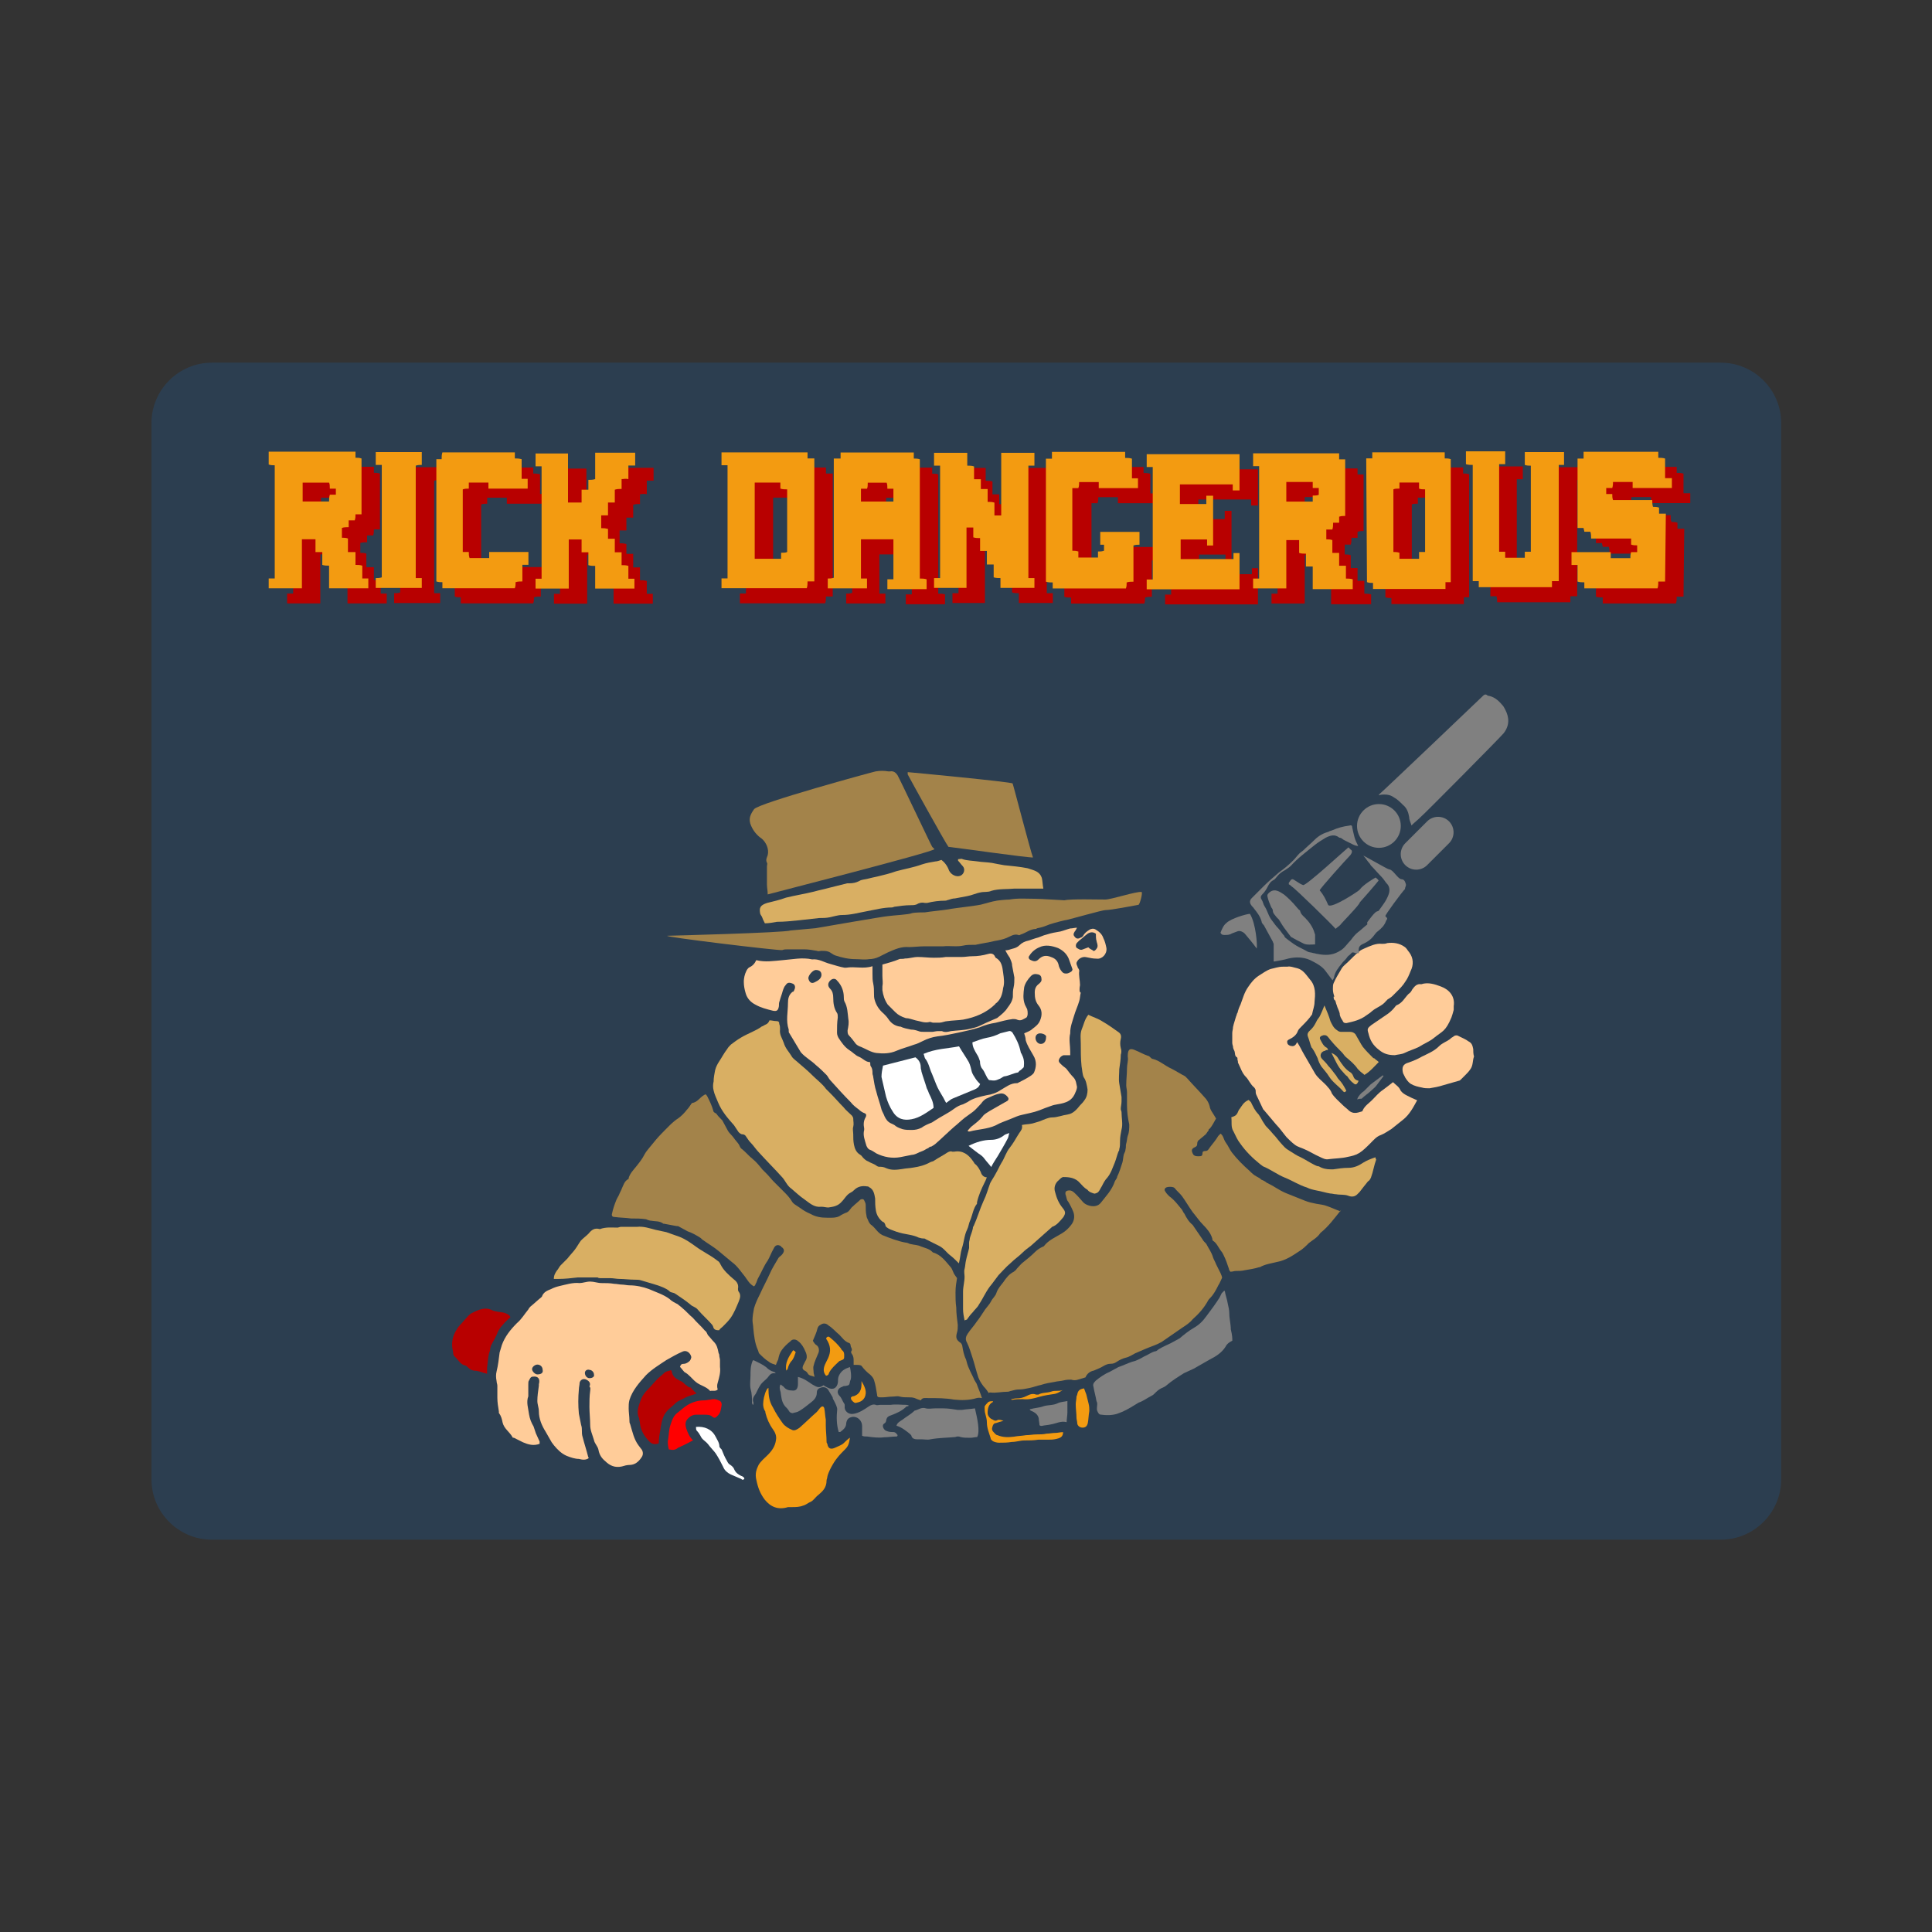 <?xml version="1.0" encoding="utf-8"?>
<!-- Generator: Adobe Illustrator 24.2.1, SVG Export Plug-In . SVG Version: 6.00 Build 0)  -->
<svg version="1.1"
	 id="svg2" xmlns:cc="http://creativecommons.org/ns#" xmlns:dc="http://purl.org/dc/elements/1.1/" xmlns:inkscape="http://www.inkscape.org/namespaces/inkscape" xmlns:rdf="http://www.w3.org/1999/02/22-rdf-syntax-ns#" xmlns:sodipodi="http://sodipodi.sourceforge.net/DTD/sodipodi-0.dtd" xmlns:svg="http://www.w3.org/2000/svg"
	 xmlns="http://www.w3.org/2000/svg" xmlns:xlink="http://www.w3.org/1999/xlink" x="0px" y="0px" viewBox="0 0 256 256"
	 style="enable-background:new 0 0 256 256;" xml:space="preserve">
<rect x="0" y="0" width="256" height="256" fill="#333333" stroke="none"/>
<style type="text/css">
	.st0{fill:#2C3E50;}
	.st1{fill:#FFFFFF;}
	.st2{fill:#FFCC99;}
	.st3{fill:#808080;}
	.st4{fill:#D9AF63;}
	.st5{fill:#A3834A;}
	.st6{fill:#B80000;}
	.st7{fill:#FF0000;}
	.st8{fill:#F39B11;}
</style>
<sodipodi:namedview  bordercolor="#666666" borderopacity="1" gridtolerance="10" guidetolerance="10" id="namedview170" inkscape:current-layer="svg2" inkscape:cx="111.68236" inkscape:cy="145.59953" inkscape:pagecheckerboard="true" inkscape:pageopacity="0" inkscape:pageshadow="2" inkscape:window-height="705" inkscape:window-maximized="1" inkscape:window-width="1024" inkscape:window-x="-8" inkscape:window-y="-8" inkscape:zoom="1.9555921" objecttolerance="10" pagecolor="#ffffff" showgrid="false">
	</sodipodi:namedview>
<g id="g24" transform="matrix(1.333,0,0,-1.333,304,272)">
	<path id="path26" inkscape:connector-curvature="0" class="st0" d="M-57,51h-150c-3.3,0-6,2.7-6,6v105c0,3.3,2.7,6,6,6h150
		c3.3,0,6-2.7,6-6V57C-51,53.7-53.7,51-57,51"/>
</g>
<g id="g16">
	<g>
		<g id="g18">
			<g id="g28_1_" transform="translate(130.851,118.414)">
				<path id="path30_1_" class="st1" d="M-0.1,19.1c0.6-0.1,1.2-0.3,1.8-0.6c0.4-0.1,0.8-0.2,1.2-0.3c0.2,0,0.3,0.1,0.4,0.2
					c0.5,0.8,0.9,1.6,1.1,2.6c0,0.1,0.1,0.2,0.1,0.2c0.3,0.6,0.4,1,0.3,1.8c-0.2,0.2-0.4,0.4-0.6,0.5C4.1,23.7,4,23.7,4,23.7
					c-0.6,0.1-1.1,0.4-1.7,0.5c-0.2,0-0.4,0.2-0.6,0.3c-0.7,0.3-0.7,0.3-1.5,0.2c-0.4-0.4-0.5-1-0.9-1.5C-0.9,23-1,22.6-1,22.2
					c-0.1-0.3-0.2-0.6-0.4-0.9c-0.3-0.5-0.6-1-0.6-1.6C-1.4,19.5-0.7,19.2-0.1,19.1"/>
			</g>
			<g id="g32_1_" transform="translate(127.176,117.345)">
				<path id="path34_1_" class="st1" d="M-0.1,21.3c0.4,0.7,0.9,1.4,1.3,2.1c0.2,0.4,0.3,0.9,0.4,1.3c0.1,0.3,0.3,0.6,0.5,0.9
					c0.2,0.3,0.4,0.5,0.6,0.7C2.5,26.7,2.4,26.8,2,27c-1,0.4-1.9,0.8-2.9,1.2c-0.3,0.1-0.6,0.4-0.9,0.6c-0.2-0.3-0.3-0.6-0.5-0.9
					c-0.3-0.5-0.6-1-0.8-1.5c-0.2-0.5-0.4-1-0.6-1.5c-0.3-0.6-0.4-1.4-0.9-2c-0.1-0.2-0.1-0.4-0.2-0.6C-3.2,21.6-1.6,21.6-0.1,21.3"
					/>
			</g>
			<g id="g36_1_" transform="translate(117.102,114.701)">
				<path id="path38_1_" class="st1" d="M-0.1,26.5c1.5-0.4,2.8-0.7,4.3-1.1c0.4,0.3,0.7,0.7,0.7,1.3C4.9,27,5,27.1,5,27.3
					c0.2,0.7,0.5,1.5,0.7,2.2c0.1,0.2,0.2,0.4,0.3,0.7c0.3,0.6,0.6,1.2,0.6,1.9c-0.9,0.6-1.8,1.3-2.9,1.5c-1,0.2-1.9,0-2.5-1
					c-0.4-0.6-0.7-1.3-0.9-2c-0.2-0.9-0.4-1.7-0.6-2.6C-0.3,27.5-0.2,27-0.1,26.5"/>
			</g>
			<g id="g40_1_" transform="translate(102.599,127.462)">
				<path id="path42_1_" class="st1" d="M-0.1,1c-0.7-0.2-1.4-0.1-2,0.2c-0.3,0.2-0.7,0.3-1,0.4c-0.2,0.1-0.3,0.1-0.5,0.2
					C-3.8,2-4,2.2-4,2.5c0,0.3,0.3,0.5,0.7,0.6c0.4,0,0.7-0.2,1-0.4c-0.1,1,0.2,1.8,0.9,2.4c0.2,0.2,0.6,0.2,0.9,0
					c0.2-0.2,0.2-0.4,0-0.8C-0.7,4.2-0.8,4.1-0.9,4c-0.3-0.3-0.3-0.7-0.1-1.1C-0.8,2.3-0.5,2,0.1,2.2C0.1,2.1,0.2,2,0.2,2
					C0.6,1.6,0.5,1.2-0.1,1"/>
			</g>
			<g id="g44_1_" transform="translate(128.235,139.679)">
				<path id="path46_1_" class="st1" d="M-0.1-23.4c-0.4,0-0.8,0.4-0.8,0.7c0,0.4,0.3,0.7,0.9,0.7c0.4,0,0.7-0.3,0.7-0.7
					C0.7-23.1,0.3-23.4-0.1-23.4"/>
			</g>
			<g id="g48_1_" transform="translate(145.209,130.026)">
				<path id="path50_1_" class="st2" d="M-0.1-4.1C-0.2-4-0.4-4-0.4-4.1C-0.6-4.2-0.8-4.3-1-4.5c-0.3,0.1-0.5,0.2-0.8,0.3
					c-0.3,0.1-0.5-0.1-0.7-0.2c-0.2-0.1-0.2-0.5,0-0.7c0.1-0.1,0.2-0.2,0.3-0.3c0.4-0.3,0.7-0.6,1.1-0.9C-0.8-6.5-0.4-6.6,0-6.3
					c0,0.3,0,0.7,0.1,1c0,0.1,0.1,0.3,0.1,0.4C0.3-4.5,0.1-4.3-0.1-4.1 M-3.6-1.1c-0.2,0.1-0.5,0.1-0.7,0C-4.6-1.3-4.8-1.7-4.9-2
					C-5-2.6-5.3-3-5.9-3.2c-0.7-0.3-1.2-0.2-1.7,0.3c-0.3,0.3-0.6,0.3-1,0.1c-0.3-0.1-0.4-0.4-0.2-0.6C-8.5-3.9-8-4.3-7.5-4.5
					C-6.7-4.9-5.8-4.7-5-4.4C-4.4-4.1-3.9-3.7-3.6-3c0.2,0.5,0.3,0.9,0.5,1.4C-3.1-1.3-3.4-1.2-3.6-1.1 M-7.3,8.3
					C-7.7,8.3-8,7.9-8,7.5c0-0.4,0.3-0.6,0.6-0.6c0.5,0,0.9,0.3,0.8,0.5C-6.6,8-6.9,8.3-7.3,8.3 M-8.2,12.1
					c-0.1,0.2-0.3,0.3-0.4,0.4c-0.6,0.4-1.2,0.7-1.8,1c0,0-0.1,0-0.1,0c-0.8,0-1.4,0.5-2.1,0.9c-0.6,0.4-1.2,0.6-1.9,0.7
					c-0.9,0.2-1.8,0.4-2.5,0.9c-0.2,0.1-0.4,0.2-0.6,0.3c-0.4,0.1-0.8,0.3-1.2,0.6c-0.8,0.6-1.7,1-2.6,1.6c-0.1,0.1-0.2,0.1-0.3,0.2
					c-0.5,0.2-1,0.4-1.4,0.7c-0.4,0.2-0.8,0.3-1.3,0.3c-0.4,0-0.8,0-1.2-0.1c-0.3-0.1-0.6-0.2-0.9-0.4c-0.2-0.2-0.5-0.3-0.7-0.4
					c-0.4-0.2-0.6-0.5-0.8-0.9c-0.1-0.3-0.3-0.6-0.4-0.9c-0.2-0.8-0.5-1.6-0.7-2.4c-0.2-0.6-0.3-1.3-0.4-1.9c0-0.2-0.1-0.3-0.1-0.5
					c0-0.3,0-0.6-0.2-0.9c-0.1-0.1-0.1-0.3-0.1-0.5c0,0,0-0.1-0.1-0.1c-0.5,0-0.9-0.5-1.4-0.7c-0.5-0.2-0.8-0.6-1.3-0.9
					c-0.6-0.4-1-1-1.4-1.6c-0.1-0.2-0.2-0.4-0.2-0.7c0-0.7,0-1.3,0.1-2c0-0.2,0-0.5-0.1-0.6c-0.4-0.6-0.5-1.3-0.5-2
					c0-0.5-0.1-0.9-0.4-1.2c-0.4-0.4-0.3-0.8,0-1.1c0.3-0.3,0.7-0.3,0.9,0c0.6,0.6,0.9,1.4,0.9,2.2c0,0.2,0,0.4,0.1,0.6
					c0.4,0.7,0.4,1.5,0.5,2.3c0.1,0.5,0,1-0.1,1.5c0,0.3,0,0.5,0.2,0.7c0.3,0.3,0.6,0.7,0.9,1.1c0.2,0.2,0.4,0.3,0.7,0.4
					c0.7,0.3,1.3,0.7,2,0.8c0.9,0.1,1.8,0.1,2.7-0.3c0.7-0.3,1.5-0.5,2.3-0.8c0.4-0.1,0.8-0.3,1.2-0.5c0.6-0.3,1.2-0.5,1.9-0.6
					c0.9-0.1,1.9-0.3,2.8-0.5c0.9-0.2,1.9-0.4,2.8-0.7c0.7-0.3,1.4-0.5,2.1-0.6c0.8-0.2,1.5-0.4,2.3-0.5c0.2,0,0.4,0,0.6,0.1
					c0.5,0.2,0.8-0.1,1.2-0.3c0.2-0.2,0.2-0.7,0.1-1.1c-0.1-0.2-0.2-0.4-0.3-0.6c-0.3-0.8-0.2-1.5-0.1-2.3C-9.4,0.3-9-0.3-8.6-0.7
					C-8.3-1-8-1-7.6-0.9c0.3,0.1,0.4,0.3,0.4,0.7c0,0.2-0.1,0.3-0.3,0.5c-0.4,0.3-0.6,0.6-0.6,1.2c0,0.7,0.1,1.2,0.5,1.7
					c0.5,0.6,0.5,1.3,0.2,2C-7.6,5.7-8,6-8.4,6.3c-0.3,0.3-0.7,0.4-1.1,0.6c0.1,0.3,0.2,0.6,0.2,0.9c0.2,0.7,0.6,1.3,1,2
					C-7.8,10.6-7.9,11.4-8.2,12.1 M-36.6-0.3C-36.8-0.1-37,0-37.2,0.1c-0.5,0.3-0.8,0-0.9-0.5c0-0.4,0.6-1.1,1-1.1
					c0.3,0,0.6,0.1,0.7,0.4C-36.3-0.8-36.4-0.5-36.6-0.3 M1-5.7C0.8-6.3,0.4-6.6-0.1-6.9C-0.3-7-0.6-7-0.9-6.8
					C-1.2-6.6-1.5-6.4-1.7-6C-1.8-5.9-1.9-5.8-2-5.8c-0.3,0.2-0.6,0.2-0.8-0.1C-3-6.1-3-6.3-2.8-6.6c0.1-0.1,0.2-0.3,0.3-0.5
					C-2.8-7.1-3.1-7-3.4-7c-0.4,0.1-0.9,0.3-1.3,0.4c-0.6,0.1-1.2,0.2-1.8,0.4c-0.5,0.1-1,0.4-1.5,0.5c-0.3,0.1-0.6,0.2-0.9,0.3
					c-0.5,0.1-0.9,0.3-1.2,0.6c-0.3,0.3-0.6,0.4-1,0.5c-0.3,0.1-0.6,0.2-0.9,0.2c0.2,0.4,0.4,0.7,0.6,1c0.1,0.3,0.3,0.6,0.3,1
					c0.1,0.5,0.2,1.1,0.3,1.6c0,0.4,0,0.9-0.1,1.3c-0.1,0.4-0.1,0.8-0.1,1.3c-0.1,0.6-0.4,1-0.7,1.4C-12,4-12.5,4.4-13,4.8
					c-0.1,0.1-0.2,0.1-0.4,0.2c-0.7,0.3-1.4,0.6-2,0.9c-0.4,0.2-0.9,0.3-1.3,0.4c-0.8,0.2-1.7,0.2-2.5,0.3c-0.4,0.1-0.8,0.2-1.2,0
					c-0.2,0-0.3,0-0.5,0c-0.3,0-0.6,0.1-0.8,0.1c-0.3,0-0.7,0-1,0c-0.3,0-0.6,0-0.8-0.1c-0.3-0.1-0.6-0.2-1-0.2
					c-0.5-0.1-1-0.2-1.4-0.4c0,0-0.1,0-0.1,0c-0.6-0.1-1.1-0.4-1.5-1c-0.2-0.3-0.4-0.5-0.6-0.7c-0.6-0.5-1-1.1-1.2-1.8
					c-0.1-0.3-0.1-0.6-0.1-0.9c0-0.4,0-0.8-0.1-1.3c-0.1-0.4-0.1-0.8-0.1-1.3c0-0.3,0-0.6,0-1c-1.2,0.4-2.3,0-3.5,0.2
					c0,0-0.1,0-0.2,0c-0.6-0.1-1.2-0.3-1.9-0.5c-0.8-0.2-1.5-0.7-2.4-0.6c-1.3-0.3-2.6,0-3.9,0.1c-1.2,0.1-2.3,0.3-3.5,0
					c-0.1,0.2-0.2,0.4-0.4,0.6c-0.2,0.2-0.4,0.3-0.6,0.4c-0.1,0.1-0.2,0.2-0.3,0.4c-0.5,1-0.4,2-0.1,3c0.2,0.7,0.7,1.2,1.3,1.5
					c0.7,0.4,1.5,0.6,2.3,0.8c0.5,0.1,0.7,0,0.8-0.6c0-0.2,0-0.5,0.1-0.7c0.1-0.4,0.3-0.9,0.4-1.3c0.1-0.3,0.2-0.6,0.4-0.8
					c0.2-0.3,0.4-0.4,0.9-0.2c0.3,0.1,0.4,0.4,0.3,0.7c-0.1,0.2-0.1,0.4-0.3,0.4c-0.5,0.4-0.6,0.9-0.6,1.5c0,1.2-0.3,2.3,0.1,3.5
					c0,0.1,0,0.1,0,0.2c0,0.1,0,0.2,0.1,0.3c0.4,0.7,0.8,1.3,1.2,2c0.1,0.2,0.2,0.3,0.3,0.5c0.6,0.7,1.4,1.1,2,1.7
					c0.5,0.4,1,0.9,1.4,1.3c0.2,0.2,0.3,0.5,0.5,0.7c0.9,1,1.8,2,2.7,2.9c0.3,0.4,0.7,0.7,1.1,1c0.2,0.2,0.5,0.4,0.8,0.5
					c0.2,0.1,0.2,0.3,0.1,0.5c-0.3,0.5-0.3,1-0.2,1.5c0,0.1,0,0.1,0,0.2c-0.2,0.7,0.1,1.4,0.3,2.1c0.1,0.2,0.2,0.4,0.4,0.5
					c0.3,0.1,0.6,0.3,0.9,0.5c1,0.5,2.1,0.7,3.2,0.5c0.5-0.1,1-0.2,1.5-0.3c0.2,0,0.5-0.1,0.7-0.2c0.2-0.1,0.4-0.2,0.7-0.3
					c0.3-0.1,0.5-0.3,0.8-0.4c0.1-0.1,0.2-0.2,0.4-0.2c0.2-0.1,0.5-0.3,0.7-0.5c0.8-0.7,1.5-1.4,2.3-2.1c0.5-0.4,0.9-0.8,1.4-1.2
					c0.4-0.3,0.7-0.5,1.1-0.8c0.4-0.3,0.7-0.7,1.1-1.1c0.2-0.3,0.5-0.6,0.8-0.7c0.5-0.2,1-0.5,1.6-0.6c0.4-0.1,0.7,0,1,0.3
					s0.3,0.5,0,0.7c-0.1,0-0.1,0.1-0.2,0.1c-0.7,0.4-1.4,0.8-2.1,1.2c-0.3,0.2-0.7,0.4-0.9,0.7c-0.4,0.5-0.8,0.8-1.3,1.2
					c-0.3,0.2-0.5,0.5-0.7,0.7c0,0,0.1,0.1,0.1,0.1c0.1,0,0.1,0,0.2,0c1.1-0.3,2.3-0.3,3.4-0.8c0.7-0.4,1.4-0.6,2.1-0.9
					c0.5-0.2,0.9-0.4,1.4-0.5c0.8-0.2,1.5-0.3,2.3-0.6c0.5-0.2,1-0.4,1.6-0.6c0.5-0.2,1.1-0.2,1.7-0.4c0.7-0.2,1.2-0.6,1.5-1.4
					c0.1-0.2,0.2-0.5,0.2-0.7c-0.1-0.4-0.1-0.9-0.5-1.3c-0.3-0.3-0.6-0.7-0.9-1.1c-0.2-0.2-0.4-0.3-0.6-0.5
					c-0.2-0.2-0.5-0.4-0.4-0.7c0.1-0.3,0.3-0.5,0.6-0.6c0.3,0,0.5,0,0.9,0c0-0.1,0-0.3,0-0.5c0-0.8-0.2-1.6,0-2.4c0,0,0,0,0-0.1
					c0-0.8,0.3-1.5,0.5-2.2c0.2-0.7,0.5-1.3,0.7-2c0.1-0.3,0.1-0.7,0.2-1.1C-2.2,1.5-2.2,1-2.1,0.5c0-0.6-0.2-1.3-0.1-1.9
					c0-0.1-0.1-0.3-0.2-0.4c0-0.2-0.3-0.5-0.1-0.8C-2.3-3-1.8-3.3-1.3-3.2C-0.8-3.1-0.4-3,0.1-3c0.7,0.1,1.4-0.6,1.3-1.4
					C1.3-4.9,1.2-5.3,1-5.7"/>
			</g>
			<g id="g52_1_" transform="translate(78.202,73.314)">
				<path id="path54_1_" class="st2" d="M-0.1,109.3c-0.3,0-0.6-0.3-0.6-0.7c0-0.3,0.3-0.5,0.6-0.4c0.3,0,0.6,0.3,0.6,0.6
					C0.6,109.1,0.3,109.3-0.1,109.3 M-7,108.8c-0.3,0-0.7-0.4-0.7-0.7c0-0.3,0.4-0.6,0.7-0.6c0.4,0,0.7,0.3,0.7,0.7
					C-6.2,108.6-6.5,108.8-7,108.8 M16.9,109.9c0.2-0.7,0.4-1.4,0.3-2.1c0-0.3,0-0.6,0-0.9c0-0.2-0.1-0.4-0.1-0.7
					c0-0.1-0.1-0.2-0.1-0.3c-0.1-0.5-0.2-1-0.6-1.4c-0.3-0.3-0.5-0.6-0.8-0.9c-0.1-0.2-0.2-0.5-0.4-0.6c-0.5-0.6-1.1-1.1-1.6-1.7
					c-0.5-0.4-0.9-0.9-1.4-1.3c-0.2-0.2-0.4-0.3-0.6-0.5c-0.4-0.2-0.8-0.4-1.1-0.7c-0.8-0.6-1.8-0.9-2.7-1.3
					c-0.8-0.3-1.7-0.5-2.6-0.5c-0.3,0-0.7-0.1-1-0.1c-0.3,0-0.7-0.1-1-0.1c-0.6-0.1-1.1-0.1-1.7-0.1c-0.5,0-1-0.2-1.5-0.2
					c-0.5,0-1,0.2-1.4,0.2c-0.9-0.1-1.8,0.2-2.7,0.4c-0.4,0.1-0.7,0.2-1.1,0.4c-0.5,0.2-1,0.4-1.2,1c0,0-0.1,0.1-0.1,0.1
					c-0.5,0.4-0.9,0.8-1.4,1.2c-0.1,0.1-0.2,0.2-0.3,0.4c-0.5,0.6-0.9,1.3-1.5,1.8c-0.9,0.9-1.6,1.8-2,2.9c-0.1,0.3-0.2,0.7-0.3,1
					c-0.1,0.8-0.2,1.7-0.4,2.5c-0.1,0.4-0.1,0.8,0,1.3c0,0.2,0.1,0.4,0.1,0.6c0,0.5,0,1.1,0,1.6c0,0.6,0.1,1.2,0.2,1.8
					c0,0.1,0,0.2,0,0.2c0.3,0.4,0.4,0.8,0.5,1.3c0.2,0.8,0.9,1.2,1.3,1.9c0,0.1,0.1,0.1,0.2,0.1c0.4,0.2,0.8,0.4,1.2,0.6
					c0.7,0.3,1.4,0.5,2.2,0.2c0-0.1,0-0.2,0-0.3c-0.2-0.4-0.3-0.7-0.5-1.1c-0.1-0.3-0.2-0.6-0.3-0.9c-0.3-0.5-0.5-1-0.6-1.6
					c-0.1-0.8-0.4-1.6-0.1-2.4c0,0,0-0.1,0-0.1c0-0.5,0-1,0-1.5c0-0.2,0-0.4,0.1-0.5c0.1-0.2,0.2-0.5,0.5-0.5c0.7-0.1,1,0.3,0.8,1
					c0,0.1,0,0.1,0,0.2c-0.1,0.7-0.2,1.4-0.2,2c0,0.5,0.2,0.9,0.2,1.4c0,1,0.4,1.9,0.9,2.7c0.1,0.2,0.3,0.5,0.4,0.7
					c0.1,0.2,0.3,0.5,0.4,0.7c0.1,0.1,0.2,0.3,0.3,0.4c0.5,0.6,1,1.1,1.7,1.4c0.5,0.2,1.1,0.4,1.6,0.4c0.4,0.1,0.9,0.2,1.3-0.1
					c0-0.1-0.1-0.2-0.1-0.3c-0.2-0.8-0.5-1.7-0.7-2.5c-0.1-0.3-0.1-0.6-0.1-0.9c0-0.2,0-0.4-0.1-0.7c-0.1-0.5-0.2-1-0.3-1.5
					c-0.1-1.1-0.1-2.1,0-3.2c0-0.3,0.1-0.6,0.1-0.9c0.1-0.4,0.5-0.6,0.9-0.4c0.4,0.2,0.6,0.5,0.4,0.9C0.1,110.6,0,110.8,0,111
					c-0.1,0.7-0.1,1.4-0.1,2.1c0,0.8,0.1,1.6,0.1,2.4c0,0.7,0.3,1.3,0.5,2c0.1,0.5,0.5,0.8,0.6,1.3c0.1,0.6,0.4,1.1,0.9,1.5
					c0.6,0.6,1.3,0.9,2.2,0.7c0.3-0.1,0.7-0.2,1-0.2c0.7,0,1.2-0.4,1.6-1c0.3-0.4,0.2-0.9-0.1-1.2c-0.1-0.1-0.2-0.3-0.3-0.4
					c-0.6-0.8-0.8-1.8-1.1-2.8c-0.1-0.2-0.1-0.3-0.1-0.5c0-0.5-0.1-1.1-0.1-1.6c0-0.4,0-0.7,0.1-1.1c0.4-1.3,1.3-2.3,2.2-3.3
					c0.8-0.8,1.8-1.4,2.7-2c0.7-0.4,1.4-0.8,2.1-1.1c0.6-0.3,1.1,0.2,1.2,0.7c0,0.1-0.1,0.4-0.2,0.5c-0.2,0.2-0.5,0.4-0.8,0.4
					c-0.3,0-0.4,0.1-0.5,0.4c0.2,0.2,0.4,0.5,0.6,0.7c0.6,0.3,1,0.9,1.5,1.3c0.6,0.5,1.4,0.6,1.9,1.2c0,0,0,0,0,0
					c0.3-0.1,0.7,0.1,1-0.2C16.8,110.5,16.8,110.2,16.9,109.9"/>
			</g>
			<g id="g56_1_" transform="translate(188.425,125.515)">
				<path id="path58_1_" class="st2" d="M-0.1,4.9c0.9-0.3,1.8,0,2.6,0.3c1.1,0.4,1.9,1.3,1.7,2.6c0,0.2,0,0.4,0,0.5
					C4.1,8.7,4,9,3.9,9.3c-0.8,1.9-1.2,1.8-2.3,2.7c-0.6,0.5-1.4,0.8-2,1.2c-0.6,0.3-1.3,0.5-1.9,0.8c-0.4,0.2-0.9,0.2-1.3,0.3
					c-0.9,0-1.5-0.2-2.1-0.7c-0.8-0.6-1.2-1.3-1.4-2.2c-0.2-0.6-0.1-0.7,0.4-1.1c0.7-0.5,1.5-1,2.2-1.5c0.4-0.3,0.7-0.6,1-1
					c0,0,0.1-0.1,0.1-0.1c0.8-0.3,1.1-1,1.6-1.5C-1.5,6-1.4,5.8-1.3,5.6C-1,5.2-0.7,4.8-0.1,4.9"/>
			</g>
			<g id="g60_1_" transform="translate(177.674,133.377)">
				<path id="path62_1_" class="st3" d="M-0.1-10.8c-0.2,0.2-0.4,0.3-0.6,0.5c-0.3-0.4-5.4-5.4-5.8-5.6c-0.1-0.1-0.2-0.2-0.4-0.3
					c0-0.1,0-0.2,0-0.2c0.4-0.6,0.4-0.6,1-0.2c0.3,0.2,0.6,0.4,0.9,0.5c0.4,0.1,5.5-4.6,6-5c0.1,0.1,0.2,0.2,0.3,0.3
					c0.2,0.1,0.2,0.3,0.1,0.5c-0.1,0.2-0.2,0.3-0.3,0.4c-0.4,0.4-4,4.4-3.9,4.5c0.5,0.6,0.8,1.2,1.1,1.9c0.3,0.7,4.2-1.9,4.2-2
					c0.4-0.6,1.9-1.5,2.1-1.6c0.1,0.1,0.3,0.2,0.4,0.4c-0.3,0.4-2.3,2.7-2.5,2.9C2.5-13.5,0.2-11.2-0.1-10.8"/>
			</g>
			<g id="g64_1_" transform="translate(174.356,130.841)">
				<path id="path66_1_" class="st3" d="M-0.1-5.7c-0.5,0-1,0.1-1.5-0.1c-0.6-0.3-1.2-0.6-1.7-0.9C-3.5-7-3.7-7.2-3.9-7.5
					C-4.3-8-4.6-8.5-4.9-9C-5-9.1-5.1-9.2-5.2-9.3c-0.2-0.3-0.5-0.5-0.5-0.9c0-0.1-0.1-0.3-0.2-0.4c-0.2-0.5-0.4-0.9-0.5-1.4
					c-0.1-0.3,0.1-0.5,0.4-0.7c0.3-0.2,0.6-0.2,0.9-0.1c0.3,0.1,0.6,0.3,0.9,0.5c0.6,0.5,1.1,1,1.6,1.6c0.2,0.2,0.3,0.4,0.5,0.5
					C-2-9.7-1.7-9.5-1.4-9.2c0.5,0.5,1,1.2,1.2,1.9c0,0.1,0.1,0.2,0.1,0.3C-0.1-6.6-0.1-6.2-0.1-5.7C-0.1-5.8-0.1-5.7-0.1-5.7"/>
			</g>
			<g id="g68_1_" transform="translate(178.716,128.464)">
				<path id="path70_1_" class="st2" d="M-0.1-1c0.5-0.5,1-1,1.5-1.4c0.2-0.2,0.5-0.3,0.7-0.4c0.7-0.3,1.5-0.7,2.3-0.6
					c0.2,0,0.5,0,0.7-0.1c0.8-0.1,1.6,0,2.3,0.5C7.7-2.8,7.8-2.5,8-2.3c0.6,0.8,0.6,1.7,0.2,2.5c-0.2,0.5-0.4,1-0.7,1.4
					C7.2,2.1,6.8,2.5,6.4,2.9C6.2,3.1,6,3.3,5.8,3.5C5.6,3.7,5.4,3.8,5.1,4C5.1,4.1,5,4.1,5,4.1C4.5,4.8,3.7,5,3.1,5.5
					C2.9,5.7,2.6,5.9,2.3,6.1c-0.8,0.6-1.7,0.8-2.6,1c-0.2,0-0.4,0-0.5-0.3c-0.2-0.3-0.4-0.6-0.4-1c-0.1-0.4-0.3-0.7-0.4-1.1
					c-0.1-0.2-0.1-0.4-0.2-0.6C-2,4-2,3.8-2,3.6c0,0,0,0,0.1,0C-2,3.3-2.1,3-2.1,2.6c0-0.3,0-0.6,0.1-0.8c0.3-0.7,0.7-1.3,1.1-2
					C-0.7-0.5-0.4-0.7-0.1-1"/>
			</g>
			<g id="g72_1_" transform="translate(177.295,119.427)">
				<path id="path74_1_" class="st4" d="M-0.1,17.1c0.1,0.1,0.3,0.2,0.5,0.2c0.4,0,0.8,0,1.2,0c0.3,0,0.5,0.1,0.7,0.3
					c0.3,0.5,0.5,0.9,0.8,1.4c0.1,0.1,0.1,0.2,0.2,0.3c0.4,0.5,0.8,0.9,1.3,1.4c0.1,0.1,0.1,0.1,0.2,0.1c0.2,0.2,0.4,0.3,0.6,0.5
					C4.7,22,4.2,22.6,3.5,23c-0.2-0.2-0.4-0.3-0.6-0.5c-0.1-0.1-0.2-0.2-0.3-0.3c-0.4-0.6-1-1.1-1.6-1.6c-0.2-0.2-0.3-0.4-0.5-0.6
					c-0.5-0.5-1-1-1.4-1.5c-0.2-0.2-0.3-0.4-0.5-0.6c-0.2-0.2-0.5-0.2-0.7-0.1c-0.3,0.1-0.4,0.3-0.2,0.6c0.2,0.4,0.4,0.8,0.8,1
					c0.1,0,0.1,0.2,0.2,0.3c-0.2,0-0.3,0-0.4,0.1c-0.6,0.1-0.8,0.7-0.4,1.1c0.3,0.3,0.6,0.6,0.8,0.9c0.3,0.3,0.6,0.7,0.9,1.1
					c0.2,0.2,0.3,0.5,0.5,0.7c0.4,0.4,0.7,0.9,1,1.5c-0.1,0.1-0.2,0.3-0.4,0.1c-0.6-0.7-1.4-1.2-1.9-2c-0.3-0.5-0.7-0.9-1-1.3
					c-0.2-0.3-0.4-0.7-0.5-1.1c-0.2-0.4-0.4-0.9-0.7-1.3c0,0,0-0.1-0.1-0.1c-0.2-0.5-0.3-1-0.5-1.5c-0.1-0.3,0-0.4,0.1-0.6
					c0.1-0.1,0.3-0.3,0.4-0.4c0.3-0.3,0.5-0.7,0.7-1.1c0.1-0.2,0.3-0.4,0.4-0.6c0.2-0.4,0.4-0.9,0.6-1.4c0.3,0.7,0.6,1.4,0.8,2.1
					C-0.8,16.3-0.6,16.8-0.1,17.1"/>
			</g>
			<g id="g76_1_" transform="translate(178.02,113.917)">
				<path id="path78_1_" class="st4" d="M-0.1,28.1c-0.7-0.7-1-1.6-1.5-2.5c0.5,0.2,0.8,0.5,1,0.9c0.4,0.6,0.8,1.2,1.4,1.6
					c0.2,0.1,0.4,0.3,0.5,0.6C1.4,29,1.6,29.2,2,29.3c-0.2,0.5-0.4,0.6-0.7,0.3c-0.3-0.2-0.6-0.6-0.8-0.9
					C0.2,28.5,0.1,28.3-0.1,28.1"/>
			</g>
			<g id="g80_1_" transform="translate(180.124,110.683)">
				<path id="path82_1_" class="st3" d="M-0.1,34.6c0.2-0.3,0.4-0.5,0.7-0.7c0.3-0.3,0.6-0.6,0.9-0.9c0.5-0.4,1.1-0.8,1.6-1.2
					c0,0,0.1,0.1,0.1,0.1c-0.3,0.4-0.6,0.8-0.9,1.2c-0.2,0.3-0.5,0.5-0.7,0.7c-0.4,0.4-0.9,0.7-1.3,1.1C0.1,34.9,0,34.9-0.3,35
					C-0.2,34.8-0.2,34.7-0.1,34.6"/>
			</g>
			<g id="g84_1_" transform="translate(180.676,143.011)">
				<path id="path86_1_" class="st1" d="M-0.1-30.1L-0.1-30.1C-0.1-30.1-0.1-30.1-0.1-30.1L-0.1-30.1z"/>
			</g>
			<g id="g88_1_" transform="translate(180.676,143.011)">
				<path id="path90_1_" class="st1" d="M-0.1-30.1L-0.1-30.1L-0.1-30.1C-0.1-30.1-0.1-30.1-0.1-30.1"/>
			</g>
			<g id="g92_1_" transform="translate(186.369,138.799)">
				<path id="path94_1_" class="st3" d="M-0.1-21.7c-0.1-0.3-0.2-0.6-0.6-0.6c-0.5-0.1-1.1-1.3-1.6-1.3c-0.2,0-3.6-2-3.4-1.8
					c0.3,0.3,0.5,0.7,0.8,1c0.1,0.1,0.1,0.2,0.2,0.3c0.5,0.5,0.9,1,1.4,1.5c0.3,0.3,0.5,0.7,0.8,1c0.3,0.4,0.3,0.9,0.1,1.4
					c-0.3,0.8-0.8,1.4-1.3,2.1C-3.8-18.1-3.9-18-4-18c-0.5,0.4-0.8,0.9-1.2,1.4c0,0.1,0,0.2,0,0.3C-5.6-16-6-15.6-6.4-15.3
					c-0.4,0.3-0.7,0.7-1,1.1c-0.3,0.3-0.6,0.7-0.9,1C-8.5-13-8.8-12.8-9-12.7c-0.9,0.5-1.8,0.5-2.8,0.3c-0.2,0-0.3-0.1-0.5-0.1
					c-0.3-0.1-0.6-0.1-0.8-0.2c-0.5-0.3-1-0.5-1.5-0.8c-0.5-0.3-1-0.7-1.4-1c-0.1-0.1-0.2-0.2-0.2-0.3c-0.3-0.3-0.5-0.7-0.8-1
					c-0.3-0.3-0.5-0.6-0.8-1c-0.5-0.6-0.6-1.3-1-1.9c-0.2-0.3-0.2-0.6-0.4-0.9c-0.2-0.3-0.1-0.5,0.1-0.7c0.3-0.3,0.5-0.6,0.7-1
					c0.2-0.4,0.4-0.7,0.8-0.9c0.2-0.1,0.3-0.3,0.4-0.4c0.3-0.4,0.7-0.7,1.1-0.9c0.3-0.2,0.6-0.4,0.8-0.6c0.9-1,2-1.8,3.1-2.7
					c0.5-0.4,1-0.7,1.5-1c0.6-0.3,1.2-0.5,1.8,0c0.3,0,0.4,0.2,0.6,0.3c0.4,0.2,0.8,0.4,1.2,0.6c0.2,0.1,0.5,0.2,0.7,0.2
					c-0.2-0.4-0.4-0.8-0.5-1.2c-0.1-0.4-0.2-0.8-0.3-1.3c0-0.2-0.1-0.3-0.4-0.2c-0.8,0.1-1.5,0.3-2.2,0.6c-0.2,0.1-0.4,0.1-0.5,0.2
					c-0.7,0.2-1.3,0.5-1.9,1.1c-0.5,0.5-1,0.9-1.5,1.4c-0.1,0.1-0.3,0.2-0.5,0.4c-0.3,0.3-0.5,0.6-0.8,0.9c-0.6,0.6-1.2,1.1-1.9,1.6
					c-0.7,0.6-1.4,1.2-2.1,1.9c-0.5,0.5-1,1-1.5,1.5c-0.3,0.3-0.3,0.6-0.1,0.9c0.1,0.2,0.3,0.3,0.4,0.5c0.4,0.5,0.8,1,1,1.7
					c0,0.2,0.2,0.4,0.3,0.5c0.4,0.7,0.8,1.5,1.2,2.2c0,0.1,0.1,0.2,0.1,0.3c0,0.8,0,1.5,0,2.3c0,0,0,0,0.1,0
					c0.6-0.1,1.2-0.2,1.9-0.4c0.9-0.2,1.9-0.2,2.8,0.2c0.8,0.4,1.6,0.8,2.1,1.5c0.3,0.4,0.6,0.8,0.9,1.2c0.1-0.2,0.2-0.3,0.2-0.4
					c0.1-0.7,0.6-1.3,1-1.8c0.2-0.3,0.5-0.5,0.7-0.8c0.1-0.2,0.3-0.3,0.4-0.4c0.1-0.1,0.2-0.2,0.3-0.3c0.1,0,0.3,0,0.4,0.1
					c0.1,0,0.3,0,0.5,0c-0.1-0.8,0-1,0.7-1.3c0.4-0.2,0.7-0.4,1-0.7c0.3-0.3,0.5-0.7,0.8-0.9c0.5-0.4,0.9-0.8,1.1-1.4
					c0.2-0.3,0.2-0.3-0.1-0.6c-0.1-0.1,2.2-3.2,2.6-3.6C-0.2-21.3,0-21.4-0.1-21.7"/>
			</g>
			<g id="g96_1_" transform="translate(162.622,133.689)">
				<path id="path98_1_" class="st3" d="M-0.1-11.4C0.5-12,2.6-12.6,3-12.6C3.8-11.3,4-8.4,3.9-8c-0.5-0.7-1.1-1.4-1.6-2
					c-0.2-0.2-0.6-0.4-0.9-0.3c-0.3,0.1-0.5,0.2-0.8,0.3c-0.3,0.2-0.6,0.2-1,0.2c-0.3,0-0.4-0.1-0.5-0.3
					C-0.7-10.6-0.5-11.1-0.1-11.4"/>
			</g>
			<g id="g100_1_" transform="translate(138.149,139.644)">
				<path id="path102_1_" class="st4" d="M-0.1-23.3C0-22.9,0-22.4,0.1-21.9c-0.7,0-1.4,0-2,0c-0.6,0-1.2,0-1.8,0
					c-1,0.1-2.1,0-3.1,0.3c-0.4,0.2-1,0.1-1.4,0.2c-0.6,0.1-1.2,0.4-1.8,0.5c-0.5,0.1-1.1,0.2-1.6,0.3c-0.3,0-0.6,0.1-0.9,0.2
					c-0.1,0-0.2,0.1-0.4,0.1c-0.8,0-1.6,0.1-2.4,0.3c-0.1,0-0.2,0-0.3,0c-0.4-0.1-0.8,0-1.1,0.2c-0.3,0.1-0.5,0.1-0.8,0.1
					c-0.7,0-1.4,0.1-2.1,0.2c-0.1,0-0.2,0.1-0.4,0.1c-1.1,0-2.2,0.3-3.3,0.5c-1.1,0.2-2.1,0.5-3.3,0.5c-0.5,0-1.1,0.2-1.6,0.3
					c-0.5,0.1-0.9,0.1-1.4,0.1c-0.9,0.1-1.8,0.2-2.7,0.3c-1,0.1-1.9,0.2-2.9,0.2c-0.5,0.1-1.1,0.2-1.6,0.2c-0.2-0.4-0.3-0.6-0.4-0.9
					c-0.1-0.1-0.1-0.2-0.2-0.3c-0.2-0.9,0-1.2,0.9-1.5c0.8-0.2,1.7-0.4,2.5-0.7c1.2-0.3,2.5-0.5,3.7-0.8c0.7-0.2,1.3-0.3,2-0.5
					c0.8-0.2,1.6-0.4,2.4-0.6c0.1,0,0.2,0,0.3,0c0.5,0,0.9-0.1,1.3-0.3c0.3-0.2,0.7-0.2,1.1-0.3c0.4-0.1,0.8-0.2,1.3-0.3
					c0.8-0.2,1.7-0.4,2.5-0.7c1.1-0.3,2.3-0.5,3.4-0.9c0.6-0.2,1.2-0.3,1.8-0.4c0.2,0,0.5-0.1,0.8-0.2c0.4,0.3,0.8,0.8,1,1.4
					c0.3,0.6,1,0.9,1.5,0.7c0.5-0.2,0.7-0.9,0.3-1.3c-0.2-0.2-0.4-0.5-0.6-0.7c0,0,0-0.1,0-0.2c0.2,0,0.5-0.1,0.6,0
					c0.6,0.2,1.3,0.2,2,0.3c0.6,0.1,1.3,0.1,1.9,0.2c0.5,0.1,1,0.2,1.6,0.3c1,0.1,2.1,0.2,3.1,0.4C-1.1-24.3-0.4-24.2-0.1-23.3"/>
			</g>
			<g id="g104_1_" transform="translate(134.276,152.113)">
				<path id="path106_1_" class="st5" d="M-0.1-48.3c0.1,0.2,2.4,9.1,2.7,9.8c-0.4,0.1-10.9-1.4-11.2-1.4c-0.4-0.5-5.2-9.2-5.4-9.6
					c0-0.1,0-0.1,0-0.3C-13.8-49.8-0.2-48.5-0.1-48.3"/>
			</g>
			<g id="g108_1_" transform="translate(100.025,148.715)">
				<path id="path110_1_" class="st5" d="M-0.1-41.5c0.6-0.8,15.6-4.9,16.1-5c0.6-0.1,1.1-0.1,1.7,0c0.1,0,0.1,0,0.2,0
					c0.5-0.1,0.8,0.2,1,0.5c0.3,0.5,4.5,9.4,4.6,9.5c0.1,0.1,0.2,0.2,0.3,0.3c-0.2,0.4-21.8,5.9-22.1,6c0-0.5-0.1-0.9-0.1-1.3
					c0-0.6,0-1.1,0-1.7c0-0.2,0-0.5,0-0.7c0-0.2,0.1-0.4,0-0.5c-0.2-0.4,0-0.7,0.1-1c0.2-0.8-0.2-1.7-0.8-2.2
					c-0.6-0.4-1.1-1-1.4-1.7C-0.9-40.2-0.6-40.8-0.1-41.5"/>
			</g>
			<g id="g112_1_" transform="translate(88.556,131.993)">
				<path id="path114_1_" class="st5" d="M-0.1-8c0.2,0,15.5-0.4,16.3-0.7c0.1,0,2.3-0.2,3.3-0.3c0.6-0.1,9.2-1.6,9.6-1.6
					c0.6-0.1,2.8-0.2,3.2-0.4c0.4-0.1,1.5-0.1,1.7-0.1c0.5-0.1,2.6-0.3,3.1-0.4c1-0.2,4.1-0.5,4.6-0.7c0.4-0.1,1.4-0.4,1.6-0.4
					c0.3-0.1,1.6-0.2,1.9-0.2c1.1-0.2,2.3-0.1,3.4-0.1c0.6,0,3.8,0.2,3.9,0.2c0.8-0.2,4.4-0.1,5.4-0.1c0.8,0,4.1-1.1,4.8-1
					c0.2,0-0.2,1.6-0.4,1.7c-0.6,0.1-3.6,0.7-4.4,0.7c-0.4,0-4.6,1.2-5.1,1.3c-0.2,0-1.7,0.4-2.3,0.6c-0.5,0.2-1,0.4-1.6,0.5
					c-0.1,0-0.1,0.1-0.2,0.1c-0.7,0-1.3,0.5-1.9,0.7c-0.1,0-0.3,0.2-0.4,0.1c-0.6-0.2-1.1,0.2-1.6,0.4c-0.5,0.2-1,0.3-1.6,0.4
					c-0.8,0.2-1.6,0.3-2.5,0.5c-0.1,0-0.1,0-0.2,0c-0.5,0-1,0-1.4,0.1c-0.9,0.2-1.8,0-2.7,0.1c-0.8,0-1.7,0-2.5,0
					c-0.7,0-1.4,0.1-2,0.1c-1-0.1-1.9,0.3-2.8,0.7c-0.4,0.2-0.8,0.4-1.2,0.6c-0.4,0.2-0.9,0.3-1.3,0.3c-0.6,0.1-1.2,0-1.8,0
					c-0.9,0-1.8-0.2-2.7-0.5c-0.3-0.1-0.6-0.4-0.9-0.5c-0.3-0.1-0.6-0.1-0.9-0.1c-0.2,0-0.4,0.1-0.6,0c-0.6-0.1-1.1-0.2-1.7-0.2
					c-0.7,0-1.5,0-2.2,0c-0.2,0-0.5,0-0.7,0.1C14.7-6-1.1-7.9-0.1-8"/>
			</g>
			<g id="g116_1_" transform="translate(148.409,112.364)">
				<path id="path118_1_" class="st4" d="M-0.1,31.2C0,31.8,0.1,32.4,0.2,33c0,0.2,0,0.4,0,0.6c0,0.3-0.1,0.7-0.1,1
					c0,0.1,0.1,0.3,0.1,0.4c0,0.8,0.2,1.6,0,2.3c-0.1,0.5-0.2,1-0.2,1.5c0,0.4,0,0.8-0.1,1.1c0,0.1,0,0.2-0.1,0.3
					c-0.2,0.5-0.3,1-0.5,1.5c-0.3,0.7-0.5,1.4-1,2c-0.3,0.3-0.5,0.7-0.7,1.1c-0.2,0.3-0.3,0.6-0.5,0.8c-0.1,0.1-0.4,0.2-0.5,0.2
					c-0.3-0.1-0.7-0.2-0.9-0.5C-4.8,45-5,44.7-5.3,44.4c-0.6-0.7-1.4-0.8-2.2-0.8c-0.2,0-0.4,0.2-0.6,0.4c-0.5,0.4-0.7,1-0.5,1.6
					c0.2,0.8,0.5,1.5,1,2.1c0.4,0.5,0.4,0.7,0.1,1.2C-8,49.5-8.4,50-9,50.2c0,0-0.1,0.1-0.1,0.1c-0.9,0.8-1.8,1.6-2.7,2.4
					c-0.4,0.3-0.8,0.6-1.1,0.9c-0.5,0.5-1.1,0.9-1.6,1.4c-0.6,0.5-1.1,1.1-1.6,1.6c-0.3,0.4-0.6,0.8-0.9,1.2
					c-0.7,0.8-1.1,1.8-1.7,2.7c-0.2,0.4-0.6,0.7-0.8,1c-0.3,0.3-0.6,0.7-0.8,1c0,0-0.1,0-0.3,0.1c-0.1-0.5-0.2-1-0.2-1.5
					c0-0.8,0-1.6,0-2.3c0-0.7,0.2-1.3,0.2-2c0-0.3-0.1-0.7,0-1c0.1-0.4,0.1-0.8,0.2-1.2c0.1-0.5,0.3-1.1,0.4-1.6c0-0.2,0-0.5,0-0.7
					c0-0.2,0.1-0.4,0.1-0.6c0.1-0.4,0.3-0.8,0.4-1.3c0-0.1,0-0.2,0.1-0.3c0.5-1.1,0.8-2.2,1.3-3.3c0.4-0.8,0.6-1.6,0.9-2.4
					c0.2-0.4,0.5-0.8,0.7-1.2c0.3-0.5,0.5-1,0.8-1.5c0.4-0.6,0.6-1.4,1.1-2c0.4-0.5,0.8-1.2,1.1-1.7c0.1-0.1,0.1-0.2,0.2-0.3
					c0.2-0.3,0.4-0.5,0.3-1c0.5-0.1,1-0.1,1.4-0.2c0.3-0.1,0.7-0.2,1-0.3c0.5-0.2,1.1-0.5,1.6-0.5c0.7,0,1.4-0.3,2.1-0.4
					c0.7-0.1,1.2-0.7,1.6-1.2c0.2-0.2,0.4-0.4,0.6-0.7c0.3-0.4,0.4-0.9,0.4-1.4c-0.1-0.6-0.2-1.2-0.5-1.6C-5,30-5,29.4-5.1,28.9
					c-0.1-1-0.1-2-0.1-3c0-0.6-0.1-1.2,0.1-1.8c0.3-0.7,0.4-1.4,0.9-2c0.6,0.3,1.3,0.5,1.9,0.9c0.7,0.4,1.4,0.9,2.1,1.4
					c0.3,0.2,0.4,0.5,0.3,0.9c-0.1,0.4-0.1,0.8,0,1.2c0.1,0.3,0.1,0.6,0,0.9C0.1,28,0,28.6-0.1,29.3C-0.1,29.9-0.2,30.6-0.1,31.2"/>
			</g>
			<g id="g120_1_" transform="translate(117.022,126.606)">
				<path id="path122_1_" class="st2" d="M-0.1,2.7c0-0.2,0-0.4,0-0.6c0-0.3,0-0.6,0-0.9C0.6,1,1.4,0.8,2.1,0.5
					c0.2-0.1,0.5,0,0.8-0.1C3.5,0.4,4,0.2,4.6,0.2c0.7,0,1.4,0.1,2.1,0.1c0.5,0,1,0,1.6-0.1c0.1,0,0.2,0,0.3,0c0.6,0,1.2,0,1.8,0
					c0.5,0,0.9-0.1,1.4-0.1c0.7,0,1.4-0.1,2.1-0.3c0.3-0.1,0.7-0.1,0.9,0.3c0,0.1,0.1,0.1,0.1,0.2c0.8,0.4,0.9,1.2,1,2
					c0.1,0.7,0.2,1.4,0,2c-0.1,0.8-0.3,1.5-0.9,2c0,0-0.1,0-0.1,0.1c-1.2,1.2-2.7,1.8-4.3,2.1C9.9,8.6,9.2,8.6,8.5,8.7
					c-0.3,0-0.7,0.2-1,0.2c-0.3,0-0.6,0-0.9,0c-0.1,0-0.3-0.1-0.4-0.1C5.5,9,4.9,8.7,4.3,8.6C3.9,8.5,3.4,8.3,3,8.3
					C2.4,8.1,2,7.9,1.6,7.5c-0.3-0.3-0.6-0.6-1-1C0.2,5.9,0,5.3-0.1,4.6c0-0.2,0-0.3,0-0.5C0,3.6-0.1,3.2-0.1,2.7"/>
			</g>
			<g id="g124_1_" transform="translate(133.839,105.833)">
				<path id="path126_1_" class="st1" d="M-0.1,44.3c-0.1,0.3-0.1,0.5-0.2,0.7c-0.4,0.8-0.9,1.6-1.3,2.3c-0.3,0.5-0.6,0.9-0.9,1.5
					c-0.3-0.4-0.6-0.7-0.9-1.1c-0.2-0.3-0.5-0.5-0.8-0.7c-0.4-0.3-0.8-0.6-1.3-1c1-0.5,2-0.8,3-0.8c0.6,0,1.2-0.2,1.7-0.6
					C-0.7,44.5-0.4,44.4-0.1,44.3"/>
			</g>
			<g id="g128_1_" transform="translate(101.059,119.9)">
				<path id="path130_1_" class="st4" d="M-0.1,16.1C0,16.1,0.1,16,0.3,15.9c0.3-0.1,0.5-0.3,0.6-0.6c0.3,0,0.6,0.1,0.9,0.1
					c0.3,0,0.4,0.1,0.4,0.4c0.1,0.2,0.1,0.5,0.1,0.7c-0.1,0.7,0.3,1.2,0.5,1.8c0.2,0.7,0.7,1.2,1,1.7c0.2,0.4,0.6,0.6,0.9,0.9
					C5.4,21.5,6,22,6.6,22.6c0.6,0.6,1.3,1.1,1.8,1.8C8.6,24.6,8.8,24.8,9,25c0.6,0.6,1.1,1.2,1.7,1.8c0.3,0.4,0.7,0.7,1.1,1.1
					c0.1,0.1,0.2,0.3,0.2,0.4c0,0.4,0.1,0.7,0,1.1c-0.1,0.3,0,0.7,0,1c0,0.5,0,0.9,0.1,1.4c0.1,0.5,0.3,1,0.8,1.3
					c0.2,0.1,0.3,0.3,0.4,0.4c0.2,0.2,0.4,0.4,0.7,0.5c0.3,0.2,0.7,0.3,1,0.5c0.1,0.1,0.3,0.2,0.4,0.2c0.3,0,0.6,0,1,0.2
					c0.7,0.3,1.4,0.2,2.1,0.1c0.5-0.1,1-0.1,1.5-0.2c0.7-0.1,1.5-0.3,2.2-0.7c0.2-0.1,0.4-0.1,0.5-0.2c0.6-0.4,1.2-0.7,1.8-1.1
					c0.2-0.1,0.4-0.2,0.6-0.1c0.1,0,0.2,0,0.3,0c1.1-0.2,1.9,0.4,2.5,1.3c0.1,0.1,0.1,0.2,0.2,0.3c0.4,0.3,0.6,0.7,0.8,1.1
					c0.1,0.4,0.4,0.7,0.8,0.7c-0.1,0.3-0.2,0.5-0.3,0.7c-0.4,0.8-0.8,1.7-1,2.6c0,0.1,0,0.1,0,0.2c-0.5,0.6-0.6,1.5-0.9,2.2
					c-0.2,0.4-0.2,0.8-0.4,1.2c-0.4,0.8-0.4,1.6-0.7,2.5c-0.2,0.6-0.2,1.2-0.4,2c-0.4-0.4-0.8-0.8-1.2-1.1c-0.5-0.4-0.8-0.9-1.4-1.2
					c-0.6-0.3-1.2-0.6-1.8-0.9c-0.1-0.1-0.2-0.1-0.4-0.1c-0.2,0-0.4-0.1-0.5-0.1c-0.4-0.2-0.8-0.3-1.3-0.4c-0.6-0.1-1.1-0.2-1.7-0.4
					c-0.5-0.2-1-0.3-1.4-0.7C16.2,42.1,16,42,15.9,42c-0.5-0.4-0.8-0.9-0.9-1.5c-0.1-0.6-0.1-1.1-0.1-1.6c-0.1-0.6-0.2-1.2-0.8-1.5
					c-0.1-0.1-0.2-0.1-0.3-0.1c-0.6-0.1-1.2,0-1.7,0.5c-0.1,0.1-0.2,0.2-0.4,0.3c-0.6,0.3-0.8,0.8-1.2,1.2c-0.5,0.6-1.1,0.7-1.8,0.8
					c-0.3,0-0.6-0.1-0.9-0.1c0,0-0.1,0-0.1,0c-0.9,0.1-1.5-0.5-2.2-1c-0.6-0.4-1.1-0.9-1.7-1.4c-0.6-0.4-0.8-1.1-1.3-1.6
					c-1-1.1-2-2.1-3-3.2c-0.4-0.4-0.7-0.9-1.1-1.3c-0.2-0.2-0.4-0.5-0.6-0.8c-0.1-0.2-0.3-0.3-0.5-0.3c-0.2,0-0.4-0.2-0.5-0.3
					c-0.2-0.3-0.4-0.6-0.6-0.9c-0.8-0.9-1.6-1.8-2.1-3c-0.2-0.5-0.5-1.1-0.6-1.6c-0.1-0.4-0.1-0.8,0-1.2c0-0.5,0.1-1,0.2-1.5
					c0.1-0.4,0.3-0.8,0.5-1.1c0.4-0.6,0.7-1.2,1.1-1.7c0.1-0.2,0.3-0.4,0.5-0.6c0.4-0.3,0.8-0.6,1.3-0.9C-1.9,17-0.9,16.7-0.1,16.1"
					/>
			</g>
			<g id="g132_1_" transform="translate(73.886,87.564)">
				<path id="path134_1_" class="st4" d="M-0.1,80.8c0.2-0.2,0.3-0.5,0.5-0.7c0.3-0.3,0.6-0.6,0.9-0.9c0.3-0.4,0.7-0.8,1-1.2
					c0.3-0.4,0.5-0.8,0.8-1.2c0.3-0.3,0.7-0.6,1-0.9c0.4-0.5,0.8-0.8,1.5-0.6c0.8-0.3,1.6-0.2,2.3-0.2c0.2,0,0.3-0.1,0.5-0.1
					c0.5,0,1.1,0,1.6,0c0.2,0,0.3,0,0.5,0c0.9-0.1,1.7,0.2,2.5,0.4c0.5,0.1,0.9,0.2,1.4,0.3c0.6,0.2,1.1,0.4,1.7,0.6
					c0.8,0.3,1.5,0.8,2.2,1.3c0.4,0.3,0.9,0.6,1.4,0.9c0.5,0.3,1,0.6,1.5,1c0.2,0.1,0.3,0.3,0.4,0.5c0.4,0.8,1.1,1.4,1.8,2
					c0.4,0.3,0.6,0.7,0.5,1.2c0,0.1,0,0.3,0.1,0.4c0.3,0.4,0.2,0.8,0,1.3c-0.3,0.7-0.6,1.5-1.1,2.2c-0.3,0.4-0.6,0.7-1,1.1
					c-0.2,0.2-0.4,0.3-0.5,0.5c-0.3,0-0.7,0-0.8-0.5c0-0.1-0.1-0.1-0.1-0.2c-0.6-0.7-1.3-1.3-1.9-2c-0.3-0.4-0.7-0.4-1-0.7
					c-0.6-0.5-1.2-0.9-1.8-1.3c-0.1-0.1-0.2-0.1-0.3-0.2c-0.2-0.1-0.6-0.1-0.7-0.3c-0.5-0.4-1.1-0.6-1.7-0.8c-0.7-0.2-1.3-0.4-2-0.6
					c-0.3-0.1-0.6-0.1-0.9-0.1c-0.7,0-1.4-0.1-2-0.1c-0.4,0-0.8-0.1-1.2-0.1c-0.4,0-0.9,0-1.3,0c-0.1,0-0.3,0-0.4-0.1
					c-0.4,0-0.8,0-1.2,0c-0.5,0-0.9,0-1.4,0c-0.9,0.1-1.7,0.2-2.6,0.2c-0.2,0-0.3,0-0.6,0C-0.5,81.4-0.3,81.1-0.1,80.8"/>
			</g>
			<g id="g136_1_" transform="translate(65.041,77.13)">
				<path id="path138_1_" class="st6" d="M-0.1,101.7c0,0,0,0.1,0,0.1c-0.3,0.7-0.3,1.6-0.4,2.3c0,0.2,0,0.4,0,0.8
					c-0.4-0.1-0.7-0.2-1-0.3c-0.1,0-0.3-0.1-0.5-0.1c-0.5,0-0.8-0.2-1.1-0.5c-0.1-0.1-0.2-0.2-0.3-0.2c-0.6-0.1-0.9-0.7-1.3-1.1
					C-5,102.5-5,102.2-5,102c-0.3-1.1-0.1-2.1,0.5-3c0.2-0.4,0.6-0.7,0.9-1.1c0.4-0.4,0.7-0.9,1.2-1.1c0.8-0.4,1.7-0.8,2.6-0.3
					c0.5,0.2,1,0.2,1.5,0.3c0.3,0.1,0.7,0.2,0.9,0.6c-0.3,0.3-0.7,0.6-1,1c-0.3,0.3-0.5,0.6-0.7,1c-0.2,0.6-0.6,1.2-0.9,1.8
					C0,101.3-0.1,101.5-0.1,101.7"/>
			</g>
			<g id="g140_1_" transform="translate(88.19,68.551)">
				<path id="path142_1_" class="st6" d="M-0.1,118.8c-0.4,0.7-0.5,1.5-0.6,2.2c-0.1,0.5-0.2,1.1-0.2,1.7c-0.5,0.2-0.9,0.1-1.2-0.2
					c-0.7-0.7-1.2-1.5-1.3-2.5c0-0.2-0.1-0.4-0.1-0.6c-0.4-0.8-0.1-1.6,0.2-2.4c0.2-0.6,0.6-1.1,1-1.5c0.4-0.4,0.8-0.9,1.2-1.3
					c0.3-0.3,0.7-0.6,1-0.9c0.3-0.2,0.6-0.2,0.8-0.3c0.1,0.1,0.1,0.1,0.1,0.1c0.1,0.7,0.5,1,1.1,1.3c0.3,0.1,0.5,0.3,0.7,0.5
					c0.2,0.1,0.4,0.4,0.7,0.4c0.1,0,0.1,0.1,0.2,0.2c0.2,0.2,0.4,0.4,0.6,0.6c-0.5,0.2-1,0.3-1.4,0.5c-0.5,0.3-1,0.4-1.4,0.8
					c-0.3,0.3-0.7,0.6-1,0.9C0.1,118.5,0,118.7-0.1,118.8"/>
			</g>
			<g id="g144_1_" transform="translate(91.026,66.655)">
				<path id="path146_1_" class="st7" d="M-0.1,122.6c0.2,0.6,0.4,1.1,0.9,1.6c-0.6,0.3-1.1,0.6-1.6,0.8c-0.1,0.1-0.3,0.1-0.4,0.2
					c-0.4,0.3-0.6,0.3-1.2,0.2c-0.1-0.4-0.2-0.9-0.1-1.3c0.1-0.6,0.1-1.3,0.3-1.9c0.2-0.6,0.4-1.3,1-1.7c0.4-0.3,0.8-0.7,1.3-1
					c0.7-0.4,1.4-0.6,2.2-0.6c0.3,0,0.6-0.1,0.8-0.1c0.4-0.1,0.7-0.1,1.1,0.1c0.3,0.1,0.4,0.3,0.4,0.6c-0.1,0.5-0.1,1-0.5,1.4
					c-0.3,0.3-0.4,0.4-0.7,0.2c-0.3-0.3-0.7-0.3-1.1-0.3c-0.4,0-0.7,0-1.1,0c-0.3,0-0.5,0.1-0.7,0.2C-0.2,121.5-0.3,121.9-0.1,122.6
					"/>
			</g>
			<g id="g148_1_" transform="translate(98.724,59.971)">
				<path id="path150_1_" class="st1" d="M-0.1,136c0,0-0.1,0.1-0.2,0.1c-0.1,0-0.1,0-0.2-0.1c-0.5-0.2-0.9-0.4-1.4-0.6
					c-0.4-0.2-0.8-0.5-1-1c-0.3-0.6-0.6-1.2-1-1.8c-0.3-0.4-0.7-0.8-1-1.2c-0.3-0.4-0.8-0.6-1-1.1c-0.1-0.2-0.3-0.5-0.5-0.7
					c-0.1-0.1-0.1-0.3-0.1-0.5c1.1-0.1,2.1,0.3,2.6,1.3c0.2,0.4,0.5,0.8,0.5,1.3c0,0.1,0.2,0.3,0.3,0.4c0.2,0.5,0.4,1,0.7,1.5
					c0.1,0.2,0.2,0.4,0.4,0.5c0.3,0.2,0.5,0.4,0.6,0.7c0.2,0.4,0.5,0.6,0.9,0.8c0.1,0,0.2,0.1,0.2,0.1C-0.1,135.8-0.1,135.9-0.1,136
					"/>
			</g>
			<g id="g152_1_" transform="translate(99.944,70.078)">
				<path id="path154_1_" class="st3" d="M-0.1,115.8c0,0.1,0,0.2-0.1,0.3c0-0.1-0.1-0.2-0.1-0.3c0-0.6,0-1.2-0.2-1.9
					c-0.1-0.6,0-1.2,0-1.7c0-0.7,0-1.3,0.3-2c0.1,0,0.1-0.1,0.2,0c0.6,0.3,1.1,0.5,1.6,0.9c0.3,0.3,0.6,0.5,1,0.6
					c0.1,0,0.1,0.1,0.2,0.1c0,0,0,0.1,0,0.1c-0.4-0.1-0.7,0.1-0.9,0.4c-0.2,0.3-0.5,0.5-0.8,0.8c-0.4,0.4-0.6,0.9-0.9,1.5
					C-0.1,115-0.3,115.3-0.1,115.8"/>
			</g>
			<g id="g156_1_" transform="translate(112.122,63.898)">
				<path id="path158_1_" class="st8" d="M-0.1,128.1c-0.4,0.4-0.8,0.8-1.1,1.2c-0.5,0.6-1.2,1.9-1.3,2.5c0,0.2-0.1,0.3-0.1,0.5
					c0,0.9-0.5,1.4-1.1,1.9c-0.4,0.3-0.6,0.7-1,0.9c-0.3,0.1-0.6,0.4-1,0.5c-0.5,0.2-1,0.2-1.5,0.2c-0.2,0-0.3,0-0.5,0
					c-1.3,0.4-2.3,0-3.1-1c-0.6-0.8-0.9-1.6-1.1-2.6c-0.2-0.8,0-1.4,0.3-2c0.3-0.5,0.8-0.9,1.2-1.3c0.6-0.6,1-1.2,1.1-2
					c0.1-0.5-0.1-1-0.4-1.4c-0.5-0.7-0.8-1.4-1-2.2c0-0.1,0-0.2-0.1-0.3c-0.3-0.6-0.2-1.1-0.1-1.7c0.1-0.4,0.2-0.8,0.4-1.1
					c0-0.1,0.1-0.1,0.2-0.2c0,1,0.1,1.8,0.6,2.6c0.4,0.8,0.8,1.4,1.3,2.1c0.3,0.4,0.8,0.7,1.3,0.9c0.3,0.1,0.6-0.1,0.9-0.3
					c0.8-0.7,1.5-1.4,2.3-2.1c0.2-0.2,0.3-0.4,0.5-0.6c0.2-0.2,0.4-0.2,0.5,0.1c0.1,0.5,0.1,1,0.2,1.5c0,0.3,0,0.6,0,0.8
					c0,0.7,0.1,1.4,0.1,2.1c0,0.1,0,0.2,0.1,0.3c0.1,0.7,0.5,0.8,1.1,0.5c0.4-0.2,0.8-0.3,1.1-0.6c0.2-0.2,0.5-0.5,0.8-0.7
					C0.4,127.3,0.3,127.7-0.1,128.1"/>
			</g>
			<g id="g160_1_" transform="translate(118.833,65.548)">
				<path id="path162_1_" class="st3" d="M-0.1,124.8c-0.5,0-1.1,0.1-1.6,0.1c-0.7,0.1-1.5,0-2.2-0.1c-0.2,0-0.5,0-0.7-0.1
					c0-0.4,0-0.9,0-1.3c0-0.7-0.6-1.3-1.3-1.2c-0.5,0.1-0.7,0.3-0.8,0.8c0,0.6-0.4,0.9-0.8,1.2c0,0-0.2,0-0.2,0c-0.3-1-0.3-2-0.2-3
					c0-0.3-0.2-0.7-0.4-1.1c-0.1-0.2-0.2-0.3-0.2-0.5c-0.2-0.3-0.4-0.7-0.6-1c-0.2-0.3-0.6-0.4-0.9-0.3c-0.3,0.1-0.6,0.2-0.6,0.7
					c0,0.6-0.4,1-0.8,1.3c-0.5,0.4-1,0.8-1.5,1.1c-0.3,0.2-0.6,0.2-0.9,0.3c-0.2,0-0.4-0.1-0.5-0.3c-0.1-0.2-0.3-0.4-0.5-0.6
					c-0.5-0.6-0.5-1.3-0.6-1.9c-0.1-0.3-0.2-0.7,0-1c0.1,0.1,0.3,0.2,0.4,0.3c0.3,0.4,0.7,0.5,1.1,0.5c0.6,0.1,0.8-0.3,0.8-0.9
					c0-0.3,0-0.6,0-0.9c0.8,0.2,1.3,0.6,1.9,1c0.7,0.4,0.9,0.5,1.5,0.1c0.1,0.1,0.3,0.2,0.5,0.3c0.7,0.4,1.3,0.1,1.4-0.7
					c0-0.3,0-0.5,0.1-0.8c0.3-0.7,0.8-1,1.5-1.2c0.1,0.6,0.2,1.1,0.1,1.6c0,0.1-0.1,0.2-0.1,0.3c-0.1,0.5-0.1,0.5-0.6,0.6
					c-0.1,0-0.3,0-0.4,0.1c-0.7,0.2-0.8,0.8-0.4,1.2c0.3,0.3,0.4,0.7,0.6,1c0.1,0.1,0.1,0.2,0.1,0.4c-0.1,0.6,0.5,1.1,1.1,1
					c0.8-0.1,1.5-0.6,2.1-1c0.3-0.2,0.6-0.3,0.9-0.2c0.2,0.1,0.4,0,0.6,0c0.3,0,0.6,0,0.9,0c0.2,0,0.3,0,0.5,0c0.7-0.1,1.3,0,2,0
					c0.1,0,0.2,0,0.4,0.1c-0.1,0.1-0.2,0.1-0.3,0.1c-0.6,0.6-1.3,0.9-2.1,1.2c-0.3,0.1-0.5,0.2-0.6,0.6c0,0.2-0.1,0.4-0.3,0.5
					c-0.3,0.2-0.1,0.7,0.2,0.9c0.2,0.1,0.5,0.2,0.8,0.2c0.4,0,0.5,0,0.8,0.4C0.1,124.8,0,124.8-0.1,124.8"/>
			</g>
			<g id="g164_1_" transform="translate(105.187,77.013)">
				<path id="path166_1_" class="st8" d="M-0.1,101.9c0.3,0.1,0.4,0.3,0.3,0.4c-0.1,0.3-0.2,0.6-0.4,0.9c-0.3,0.3-0.5,0.7-0.6,1.1
					c0,0.1-0.1,0.2-0.2,0.3C-1.2,103.6-0.7,102.8-0.1,101.9"/>
			</g>
			<g id="g168_1_" transform="translate(109.76,78.198)">
				<path id="path170_1_" class="st8" d="M-0.1,99.5c-0.1-0.2-0.3-0.3-0.1-0.5c0.2-0.2,0.4,0,0.5,0.1c0.5,0.4,0.9,0.8,1.3,1.3
					c0.1,0.1,0.1,0.2,0.2,0.3c0.3,0.2,0.3,0.5,0.3,0.7c0,0.5,0,0.5-0.5,0.7c-0.1,0-0.2,0.1-0.3,0.2c-0.4,0.4-0.9,0.8-1.2,1.4
					c-0.1,0.3-0.1,0.3-0.4,0.4c-0.6-0.7-0.2-1.4,0.1-2C0.3,101.2,0.4,100.4-0.1,99.5"/>
			</g>
			<g id="g172_1_" transform="translate(112.853,70.599)">
				<path id="path174_1_" class="st8" d="M-0.1,114.7c0-0.1,0-0.2,0.1-0.2c0.1-0.1,0.2-0.1,0.3-0.1c0.8-0.3,1-0.9,1-1.6
					c0-0.1,0-0.3,0-0.4c0.4,0.7,0.8,1.4,0.4,2.2c-0.3,0.5-0.7,0.6-1.2,0.7C0.3,115.3-0.1,114.9-0.1,114.7"/>
			</g>
			<g id="g176_1_" transform="translate(129.585,65.515)">
				<path id="path178_1_" class="st3" d="M-0.1,124.9c-0.3,0-0.6,0.1-0.9,0.1c-0.5,0-0.9,0-1.3-0.1c-0.2-0.1-0.5-0.1-0.7,0
					c-1.1,0.1-2.2,0.1-3.3,0.3c-0.4,0.1-0.8,0-1.2,0c-0.2,0-0.4,0-0.6,0c-0.3,0-0.6-0.1-0.7-0.4c0-0.1-0.1-0.2-0.2-0.3
					c-0.5-0.4-1.1-0.9-1.8-1.1c0.1-0.4,0.5-0.6,0.8-0.8c0.5-0.4,1.1-0.7,1.6-1.2c0.5-0.1,0.9-0.5,1.5-0.3c0.4,0.1,0.8,0,1.2,0
					c0.4,0,0.7,0,1.1,0c0.6,0,1.3,0.1,1.9,0.2c0.2,0,0.4,0,0.6,0c0.6-0.1,1.1-0.1,1.7-0.2C-0.1,122.4,0.3,124.1-0.1,124.9"/>
			</g>
			<g id="g180_1_" transform="translate(129.51,70.654)">
				<path id="path182_1_" class="st5" d="M-0.1,114.6c-1,0.3-2,0.3-3,0.2c-1.1-0.2-2.2-0.2-3.4-0.2c-0.4,0-0.8-0.1-1,0.3
					c-0.3-0.1-0.6-0.2-0.8-0.3c-0.3-0.1-0.5-0.1-0.8-0.1c-0.4,0-0.8,0-1.2-0.1c-0.3-0.1-0.6,0-0.9,0c-0.5,0-0.9,0.1-1.4,0.1
					c-0.1,0-0.2,0-0.3,0c-0.3,0-0.4-0.1-0.4-0.4c-0.1-0.6-0.2-1.3-0.4-1.9c-0.1-0.3-0.3-0.5-0.5-0.7c-0.4-0.3-0.8-0.7-1.1-1.1
					c-0.1-0.2-0.5-0.2-0.7-0.2c-0.1,0-0.2,0-0.4,0c0-0.2,0-0.3,0-0.5c0-0.3,0-0.6-0.2-0.9c-0.1-0.1-0.2-0.4-0.1-0.4
					c0.2-0.3-0.1-0.5-0.1-0.8c0-0.1-0.1-0.3-0.2-0.3c-0.6-0.2-0.9-0.7-1.3-1.1c-0.5-0.4-0.9-0.9-1.4-1.2c-0.3-0.3-0.7-0.4-1.1-0.1
					c-0.2,0.1-0.3,0.2-0.4,0.5c-0.1,0.5-0.4,1.1-0.6,1.6c0.1,0.2,0.3,0.5,0.5,0.6c0.3,0.2,0.4,0.7,0.2,1.1c-0.2,0.5-0.5,1.1-0.6,1.6
					c-0.1,0.3,0,0.6,0,0.9c0,0.2,0.1,0.3,0.1,0.6c-0.3-0.2-0.7-0.1-0.9-0.5c-0.1-0.2-0.3-0.3-0.5-0.4c-0.2-0.2-0.2-0.3-0.1-0.6
					c0.1-0.2,0.2-0.4,0.3-0.6c0.3-0.4,0.2-0.9,0-1.3c-0.2-0.5-0.5-1-0.9-1.3c-0.3-0.3-0.8-0.4-1.1,0c-0.4,0.3-0.8,0.7-1.1,1.1
					c-0.3,0.4-0.4,0.8-0.5,1.3c-0.1,0.2-0.2,0.4-0.3,0.7c-0.3-0.1-0.7-0.2-0.9-0.4c-0.5-0.3-0.9-0.7-1.3-1.1
					c-0.1-0.1-0.1-0.3-0.2-0.5c-0.4-0.9-0.5-1.9-0.6-2.9c0-0.3-0.1-0.7-0.1-1c0-0.5,0.1-1.1,0.2-1.6c0.2-0.7,0.5-1.3,0.8-1.9
					c0.4-0.9,0.9-1.8,1.3-2.7c0.3-0.7,0.7-1.3,1.1-2c0.1-0.2,0.3-0.3,0.4-0.4c0.1-0.1,0.2-0.2,0.3-0.4c0.1-0.2,0.1-0.4-0.1-0.6
					c-0.1-0.1-0.2-0.1-0.2-0.2c-0.4-0.3-0.8-0.2-1,0.3c-0.3,0.5-0.5,1.1-0.8,1.6c-0.5,0.7-0.8,1.5-1.2,2.2c-0.2,0.3-0.2,0.6-0.4,0.9
					c0,0.1-0.1,0.2-0.2,0.3c-0.6-0.3-0.9-0.9-1.2-1.3c-0.5-0.6-1-1.4-1.7-1.9c-0.6-0.5-1.2-1-1.8-1.5c-0.6-0.5-1.3-0.9-2-1.4
					c-0.2-0.1-0.3-0.3-0.5-0.4c-0.5-0.3-1-0.6-1.6-0.8c-0.4-0.2-0.7-0.4-1.1-0.6c-0.1-0.1-0.3-0.1-0.4-0.1c-0.5-0.1-1.1-0.2-1.6-0.3
					c0,0-0.1,0-0.1,0c-0.5-0.4-1.1-0.3-1.6-0.4c-0.2,0-0.5-0.1-0.7-0.2c-0.7-0.1-1.3-0.1-2-0.1c-0.7-0.1-1.5-0.1-2.2-0.2
					c-0.3,0-0.4-0.2-0.3-0.5c0.1-0.5,0.3-1.1,0.5-1.6c0.1-0.3,0.3-0.6,0.4-0.8c0.1-0.3,0.3-0.6,0.4-0.9c0.2-0.4,0.3-0.9,0.8-1.2
					c0.1,0,0.1-0.1,0.1-0.2c0.2-0.6,0.6-1,1-1.5c0.4-0.5,0.8-1,1.1-1.6c0.2-0.4,0.6-0.8,0.9-1.2c0.4-0.5,0.9-1.1,1.4-1.6
					c0.7-0.7,1.4-1.5,2.2-2c0.4-0.3,0.8-0.7,1.1-1.1c0.2-0.2,0.4-0.5,0.6-0.8c0,0,0.1-0.1,0.1-0.1c0.7-0.1,1-0.7,1.5-1
					c0.3-0.2,0.3-0.2,0.5,0.1c0.3,0.6,0.6,1.2,0.8,1.9c0,0.2,0.2,0.3,0.4,0.4c0.2,0.3,0.4,0.5,0.7,0.8c0,0,0.1,0.1,0.1,0.1
					c0.2,0.4,0.5,0.9,0.7,1.3c0.2,0.4,0.6,0.7,0.8,1c0.2,0.3,0.5,0.6,0.7,0.9c0.1,0.2,0.2,0.5,0.4,0.6c0.5,0.4,0.9,0.9,1.4,1.3
					c0.5,0.4,0.9,0.9,1.3,1.4c0.2,0.2,0.4,0.4,0.6,0.6c0.3,0.3,0.6,0.7,0.9,1c0.4,0.4,0.9,0.9,1.3,1.3c0.4,0.4,0.8,0.8,1.1,1.3
					c0.2,0.4,0.7,0.6,1.1,0.9c0.4,0.3,0.9,0.6,1.4,0.8c0.7,0.4,1.4,0.5,2.2,0.5c0.1,0,0.3,0,0.4,0c0.4,0,0.8,0,1.2-0.2
					c0.3-0.2,0.7-0.4,1-0.5c0.4-0.2,0.5-0.6,0.8-0.8c0.3-0.3,0.7-0.6,1-0.9c0.2-0.1,0.4-0.1,0.5,0.1c0.1,0.2,0.2,0.4,0.2,0.6
					c0,0.5,0,1,0.1,1.4c0,0.2,0.1,0.4,0.2,0.6c0.1,0.3,0.3,0.6,0.5,0.7c0.5,0.4,0.8,1,1.4,1.3c1,0.4,2,0.8,3.1,1
					c0.3,0,0.5,0.2,0.7,0.2c0.4,0.1,0.9,0.1,1.3,0.3c0.5,0.2,1.1,0.3,1.5,0.7c0,0,0.1,0.1,0.1,0.1c1.1,0.3,1.7,1.2,2.4,2
					c0.1,0.1,0.2,0.4,0.3,0.6c0.1,0.3,0.3,0.5,0.5,0.8c-0.1,0.6-0.2,1.2-0.2,1.9c0,0.7,0,1.3,0.1,2c0,0.8,0.1,1.5,0.2,2.3
					c0,0.3,0,0.7-0.1,1c-0.2,0.7-0.1,1,0.5,1.4c0.1,0.1,0.2,0.3,0.2,0.4c0.1,0.6,0.2,1.2,0.5,1.8c0.1,0.4,0.2,0.8,0.4,1.2
					c0.2,0.5,0.5,1,0.7,1.5c0.1,0.2,0.2,0.3,0.3,0.5c0.2,0.6,0.5,1.2,0.7,1.9C0.1,114.5,0,114.6-0.1,114.6"/>
			</g>
			<g id="g184_1_" transform="translate(140.066,65.266)">
				<path id="path186_1_" class="st8" d="M-0.1,125.4c-0.4,0.1-0.8,0.1-1.1,0.1c-0.4,0-0.9,0-1.3,0c-0.6,0.1-1.2,0.1-1.8,0.1
					c-0.6,0-1.1,0.2-1.7,0.2c-0.6,0.1-1.1,0.1-1.7,0.1c-0.3,0-0.6-0.1-0.8-0.2c-0.1-0.1-0.3-0.2-0.3-0.4c-0.2-0.7-0.5-1.3-0.5-2.1
					c0-0.4-0.1-0.7-0.2-1.1c-0.1-0.3-0.1-0.7-0.1-1c0.1-0.2,0.3-0.4,0.5-0.6c0.2-0.1,0.4-0.1,0.6-0.1c0,0,0,0.1,0,0.1
					c-0.6,0.3-0.7,0.9-0.7,1.5c0,0.3,0.3,0.7,0.6,0.8c0.2,0.1,0.4,0.3,0.7,0.1c0.2-0.1,0.5,0,0.8,0.1c-0.4,0.1-0.7,0.2-1,0.3
					c-0.2,0-0.3,0.1-0.4,0.3c-0.1,0.3-0.2,0.5,0,0.8c0.2,0.2,0.4,0.5,0.6,0.5c0.7,0.3,1.4,0.3,2.2,0.2c0.5-0.1,1-0.1,1.6-0.2
					c0.5,0,0.9-0.1,1.4-0.1c0.4,0,0.9,0,1.3-0.1c0.4,0,0.8-0.1,1.2-0.1c0.3,0,0.6-0.1,1-0.1C0.8,125.2,0.3,125.3-0.1,125.4"/>
			</g>
			<g id="g188_1_" transform="translate(134.097,70.592)">
				<path id="path190_1_" class="st8" d="M-0.1,114.8c0.2,0,0.4-0.1,0.7-0.1c0.5,0,0.9-0.1,1.3-0.3c0.4-0.2,0.8-0.4,1.3-0.2
					c0.1,0,0.2,0,0.3,0c0.5-0.3,1.1-0.2,1.7-0.4c0.5-0.2,1,0,1.5-0.2c-0.3,0.2-0.6,0.4-1,0.5c-0.7,0.1-1.4,0.2-2.1,0.4
					c-0.7,0.2-1.4,0.4-2.2,0.3c-0.5,0-0.9,0-1.4,0.1C-0.1,114.9-0.1,114.8-0.1,114.8"/>
			</g>
			<g id="g192_1_" transform="translate(141.537,68.842)">
				<path id="path194_1_" class="st3" d="M-0.1,118.3c0,0.4-0.1,0.9-0.1,1.3c-0.8-0.2-1.4,0.2-2.1,0.3c-0.4,0.1-0.8,0.1-1.2,0.2
					c-0.1,0-0.2,0-0.3-0.1c0-0.3-0.1-0.6-0.1-0.9c-0.1-0.5-0.5-0.8-1-1c0,0-0.1,0-0.2-0.2c0.7-0.2,1.3-0.2,1.8-0.4
					c0.6-0.2,1.3-0.1,1.9-0.4c0.4-0.2,0.9-0.2,1.3-0.3C-0.1,117.4-0.1,117.8-0.1,118.3"/>
			</g>
			<g id="g196_1_" transform="translate(144.44,68.969)">
				<path id="path198_1_" class="st8" d="M-0.1,118c-0.1,0.5-0.1,1.1-0.2,1.6c-0.1,0.4-0.3,0.6-0.7,0.6c-0.4,0-0.7-0.3-0.7-0.6
					c0-0.2-0.1-0.5-0.1-0.7c0-0.6-0.1-1.2-0.1-1.8c0-0.3,0.1-0.7,0.1-1c0-0.1,0.1-0.2,0.1-0.3c0.1-0.5,0.3-0.7,0.9-0.8
					c0.1,0.3,0.2,0.5,0.3,0.8c0.1,0.4,0.2,0.8,0.3,1.2C-0.1,117.4-0.1,117.7-0.1,118"/>
			</g>
			<g id="g200_1_" transform="translate(163.389,78.249)">
				<path id="path202_1_" class="st3" d="M-0.1,99.4c-0.4,0.2-0.7,0.4-0.9,0.8c-0.5,0.8-1.3,1.3-2.1,1.7c-0.7,0.4-1.4,0.8-2.1,1.2
					c-0.4,0.2-0.9,0.4-1.3,0.6c-0.8,0.5-1.6,1-2.3,1.6c-0.2,0.2-0.5,0.3-0.7,0.4c-0.4,0.2-0.6,0.4-0.9,0.7c-0.1,0.1-0.2,0.2-0.4,0.3
					c-0.6,0.3-1.1,0.7-1.7,0.9c-0.2,0.1-0.3,0.2-0.5,0.3c-0.8,0.5-1.5,0.9-2.4,1.2c-0.7,0.2-1.4,0.2-2.1,0.1c-0.3,0-0.4-0.3-0.5-0.5
					c-0.1-0.3,0-0.6,0-0.9c0-0.1,0-0.2-0.1-0.4c-0.1-0.6-0.3-1.3-0.4-1.9c-0.1-0.3,0-0.5,0.3-0.8c0.6-0.5,1.2-0.9,1.9-1.2
					c0.4-0.2,0.7-0.4,1.1-0.6c0.6-0.2,1.2-0.5,1.8-0.7c0.5-0.1,1.1-0.4,1.6-0.7c0.5-0.2,1-0.6,1.5-0.7c0.2,0,0.3-0.2,0.5-0.3
					c0.5-0.3,1-0.5,1.6-0.8c0.4-0.2,0.7-0.4,1.1-0.6c0.6-0.5,1.2-1,1.9-1.4c0.7-0.4,1.2-0.9,1.7-1.6c0.6-0.8,1.2-1.6,1.7-2.4
					c0.1-0.2,0.2-0.4,0.3-0.6c0.1-0.1,0.2-0.2,0.3-0.3l0.1,0c0.1,0.6,0.3,1.1,0.4,1.7c0.1,0.4,0.2,0.9,0.2,1.3
					c0,0.7,0.2,1.4,0.2,2.1C-0.1,98.7-0.1,99.1-0.1,99.4"/>
			</g>
			<g id="g204_1_" transform="translate(177.733,95.51)">
				<path id="path206_1_" class="st5" d="M-0.1,64.9c-0.8,1-1.6,2.1-2.6,2.9c0,0-0.1,0.1-0.1,0.1c-0.4,0.6-1,0.9-1.5,1.3
					c-0.4,0.4-0.8,0.8-1.3,1.1c-0.9,0.6-1.8,1.2-2.9,1.4c-0.8,0.2-1.6,0.3-2.3,0.7c0,0-0.1,0-0.1,0c-0.6,0.2-1.3,0.3-1.9,0.4
					c-0.4,0.1-0.8,0.1-1.2,0.1c-0.2,0-0.4,0.1-0.7,0.1c-0.1-0.1-0.2-0.3-0.2-0.4c-0.2-0.6-0.4-1.2-0.7-1.8c-0.1-0.2-0.2-0.4-0.3-0.5
					c-0.4-0.5-0.6-1.1-1.1-1.4c-0.1-0.1-0.1-0.2-0.1-0.3c-0.2-0.7-0.7-1.3-1.2-1.8c-0.5-0.5-0.9-1.1-1.4-1.7
					c-0.5-0.7-0.9-1.4-1.4-2.1c-0.3-0.4-0.7-0.7-1-1.1c-0.2-0.2-1-0.2-1.2,0c-0.2,0.2-0.1,0.4,0,0.5c0.1,0.2,0.3,0.4,0.5,0.6
					c0.7,0.5,1.2,1.2,1.7,1.8c0.1,0.2,0.2,0.4,0.3,0.5c0.3,0.6,0.6,1.1,1.1,1.5c0,0,0,0,0,0c0.4,0.6,0.9,1.3,1.3,1.9
					c0.1,0.2,0.3,0.4,0.5,0.6c0.3,0.6,0.7,1.1,0.9,1.8c0.1,0.3,0.3,0.6,0.4,0.9c0.2,0.4,0.4,0.8,0.6,1.2c0.1,0.2,0.2,0.5,0.2,0.6
					c-0.2,0.4-0.3,0.7-0.5,1c-0.3,0.6-0.6,1.2-1.1,1.7c-0.1,0.1-0.2,0.2-0.3,0.4c-0.5,0.9-1.2,1.7-2,2.4c-0.4,0.5-0.9,0.8-1.5,1.2
					c-0.9,0.6-1.7,1.2-2.6,1.8c-0.7,0.4-1.4,0.6-2.1,0.9c-0.5,0.2-0.9,0.4-1.4,0.6c-0.4,0.2-0.8,0.5-1.3,0.6
					c-0.4,0.1-0.8,0.3-1.1,0.5c-0.3,0.2-0.5,0.3-0.9,0.3c-0.6,0-1,0.4-1.5,0.6c-0.2,0.1-0.5,0.2-0.7,0.3c-0.5,0.1-0.9,0.4-1.1,0.9
					c-0.3,0.1-0.7,0.2-1,0.3c-0.3,0.1-0.6,0.1-0.9,0c-0.3,0-0.6,0-1,0.1c-0.4,0.1-0.8,0.1-1.2,0.2c-0.6,0.1-1.2,0.2-1.8,0.4
					c-0.5,0.1-1,0.3-1.5,0.4c-0.5,0.1-0.9,0.2-1.4,0.2c-0.4,0-0.7,0.1-1.1,0.2c-0.1,0-0.2,0.1-0.4,0.1c-0.8,0-1.6,0.2-2.3,0.1
					c-0.1,0-0.2,0-0.2,0.1c-0.2-0.3-0.4-0.6-0.7-0.9c-0.3-0.4-0.5-0.7-0.7-1.2c-0.3-0.9-0.5-1.8-0.8-2.7c-0.2-0.6-0.4-1.3-0.7-1.9
					c-0.3-0.5-0.1-0.9,0.1-1.2c0.4-0.6,0.8-1,1.2-1.6c0.4-0.5,0.7-1,1.1-1.6c0.3-0.4,0.6-0.7,0.8-1.1c0.2-0.4,0.6-0.7,0.7-1.1
					c0.2-0.6,0.6-1,0.9-1.4c0.4-0.6,0.8-1.1,1.4-1.4c0.1-0.1,0.3-0.2,0.4-0.4c0.3-0.3,0.6-0.7,0.9-0.9c0.5-0.4,1-0.8,1.5-1.3
					c0.3-0.3,0.6-0.5,1-0.7c0.1,0,0.2-0.1,0.2-0.1c0.6-0.8,1.6-1.2,2.4-1.7c0.5-0.3,0.9-0.7,1.2-1.1c0.4-0.5,0.5-1.1,0.3-1.7
					c-0.2-0.5-0.4-0.9-0.7-1.4c-0.2-0.2-0.2-0.5-0.3-0.8c-0.1-0.2-0.1-0.5,0.1-0.6c0.2-0.1,0.5-0.1,0.7,0c0.2,0.1,0.4,0.3,0.6,0.5
					c0.4,0.4,0.7,0.8,1,1.1c0.5,0.4,1.6,0.7,2.2,0c0.7-0.9,1.5-1.7,1.9-2.9c0.1-0.2,0.3-0.4,0.3-0.6c0.3-0.6,0.5-1.3,0.7-1.9
					c0.1-0.4,0.1-0.8,0.2-1.1c0.1-0.2,0.2-0.4,0.2-0.6c0.1-0.3,0-0.5,0.1-0.8c0.1-0.3,0.1-0.7,0.2-1c0.2-0.5,0.2-1,0.2-1.5
					c-0.2-0.9-0.3-1.7-0.3-2.6c0-0.6,0-1.1,0-1.7c0-0.3-0.1-0.6-0.1-0.9c0-0.8,0.1-1.5,0.1-2.3c0-0.5,0.2-1,0.1-1.5c0,0,0-0.1,0-0.1
					c0-0.9,0.3-1.1,1.1-0.7c0.5,0.2,1,0.5,1.6,0.7c0.1,0,0.2,0.1,0.3,0.2c0.1,0.1,0.2,0.2,0.3,0.2c0.9,0.2,1.6,0.9,2.5,1.3
					c0.6,0.3,1.2,0.7,1.8,1c0.1,0.1,0.2,0.2,0.3,0.3c0.7,0.8,1.5,1.6,2.2,2.4c0.4,0.4,0.7,0.9,0.8,1.5c0.1,0.3,0.3,0.6,0.5,0.9
					c0.1,0.2,0.2,0.3,0.3,0.5c-0.3,0.5-0.5,1-0.9,1.4c-0.1,0-0.1,0.2-0.1,0.2c-0.2,0.2-0.3,0.5-0.5,0.6c-0.2,0.2-0.5,0.4-0.7,0.6
					c-0.2,0.1-0.3,0.3-0.3,0.6c0,0.2-0.1,0.3-0.3,0.4c-0.5,0.2-0.5,0.5-0.2,1c0.2,0.2,0.4,0.2,0.7,0.2c0.3,0,0.5,0,0.5-0.4
					c0-0.2,0.1-0.3,0.4-0.3c0.3,0,0.4-0.2,0.6-0.5c0.4-0.5,0.8-1,1.1-1.5c0.1-0.1,0.2-0.2,0.3-0.3c0.4,0.3,0.4,0.8,0.7,1.2
					c0.3,0.4,0.5,0.9,0.8,1.3c0.7,0.9,1.5,1.7,2.3,2.4c0.3,0.3,0.6,0.6,1,0.8c0.2,0.1,0.4,0.2,0.6,0.4c0.2,0.1,0.5,0.2,0.7,0.4
					c0.4,0.2,0.8,0.4,1.1,0.6c0.5,0.3,1,0.6,1.5,0.8c0.8,0.3,1.7,0.7,2.5,1c0.5,0.2,1,0.3,1.5,0.4c0.5,0.1,0.9,0.1,1.4,0.3
					c0.6,0.2,1.2,0.5,1.8,0.7C0,64.6,0,64.8-0.1,64.9"/>
			</g>
			<g id="g208_1_" transform="translate(181.755,99.945)">
				<path id="path210_1_" class="st4" d="M-0.1,56.1c-0.1,0.2-0.2,0.4-0.4,0.5c-0.4,0.5-0.8,1-1.1,1.4c-0.1,0.1-0.2,0.2-0.3,0.3
					c-0.3,0.3-0.7,0.4-1.2,0.2c-0.5-0.2-1.1-0.1-1.6-0.2c-0.3,0-0.5-0.1-0.8-0.1c-0.6-0.1-1.2-0.3-1.8-0.4c-0.5-0.1-0.9-0.2-1.3-0.4
					c-1-0.3-1.9-0.9-2.9-1.3c-1-0.4-1.9-1.1-2.9-1.5c-0.1-0.1-0.3-0.2-0.4-0.3c-1-0.8-1.9-1.7-2.6-2.7c-0.4-0.5-0.6-1-0.9-1.6
					c-0.4-0.6-0.2-1.3-0.3-1.9c0.3-0.1,0.6-0.2,0.7-0.4c0.2-0.2,0.2-0.5,0.4-0.7c0.3-0.4,0.5-0.9,1.2-1.2c0.1,0.1,0.2,0.2,0.3,0.3
					c0.3,0.6,0.5,1.1,1,1.6c0.3,0.4,0.5,0.9,0.8,1.3c0.1,0.2,0.3,0.4,0.5,0.6c0.3,0.3,0.6,0.7,0.9,1c0.4,0.5,0.8,1,1.3,1.5
					c0.2,0.2,0.4,0.3,0.7,0.5c0.5,0.3,0.9,0.6,1.4,0.8c0.6,0.3,1.2,0.7,1.8,1c0.2,0.1,0.4,0.2,0.6,0.2C-6.5,54.9-6,55-5.4,55
					c0.1,0,0.2,0,0.3,0c0.7-0.1,1.3-0.2,2-0.2c0.8,0,1.4-0.3,2-0.7c0.5-0.3,1-0.5,1.6-0.7c0,0.2,0.1,0.3,0.1,0.3
					C0.3,54.5,0.2,55.3-0.1,56.1"/>
			</g>
			<g id="g212_1_" transform="translate(185.981,107.592)">
				<path id="path214_1_" class="st2" d="M-0.1,40.8c-0.5,0.4-1,0.8-1.5,1.2c-0.5,0.3-0.9,0.6-1.4,0.8c-0.6,0.2-1,0.7-1.4,1.1
					c-0.5,0.5-1,1-1.5,1.3c-0.5,0.3-1,0.4-1.5,0.5c-0.8,0.2-1.7,0.2-2.5,0.3c-0.4,0.1-0.8-0.1-1.2-0.3c-0.7-0.3-1.3-0.7-2-1
					c-0.4-0.2-0.9-0.3-1.3-0.6c-0.4-0.3-0.8-0.7-1.1-1c-0.5-0.6-0.9-1.2-1.4-1.7c-0.5-0.6-1.1-1.3-1.6-1.9c0,0-0.1-0.1-0.1-0.1
					c-0.3-0.6-0.6-1.3-0.9-1.9c-0.1-0.2-0.1-0.4-0.1-0.6c0-0.1-0.1-0.3-0.2-0.4c-0.5-0.4-0.7-1-1.1-1.4c-0.5-0.5-0.7-1.2-1-1.8
					c-0.1-0.1,0-0.3-0.1-0.4c0-0.2,0-0.4-0.1-0.4c-0.3-0.2-0.2-0.5-0.3-0.8c-0.1-0.2-0.2-0.4-0.2-0.6c0-0.1-0.1-0.3-0.1-0.5
					c0-0.4,0-0.9,0-1.3c0-0.3,0.1-0.5,0.1-0.8c0.1-0.5,0.3-1,0.4-1.4c0.1-0.2,0.1-0.4,0.2-0.5c0.1-0.4,0.2-0.7,0.4-1.1
					c0.3-0.8,0.5-1.6,1-2.3c0.4-0.6,0.8-1.1,1.4-1.5c0.5-0.3,1-0.7,1.6-0.9c0.5-0.1,1-0.3,1.6-0.3c0.2,0,0.4,0,0.6,0
					c0.4-0.1,0.8,0.1,1.3,0.2c0.8,0.2,1.2,0.9,1.7,1.5c0.8,0.9,0.7,2,0.6,3c0,0.5-0.2,1-0.3,1.5c0,0.2-0.2,0.3-0.3,0.5
					c-0.4,0.5-0.9,1-1.3,1.4c-0.1,0.1-0.2,0.2-0.3,0.4c-0.2,0.6-0.7,0.9-1.1,1.1c-0.2,0.1-0.4,0.2-0.3,0.5c0,0.2,0.3,0.4,0.5,0.4
					c0.4,0.1,0.6-0.1,0.8-0.5c0.4,0.6,0.6,1.1,0.9,1.6c0.5,0.9,1,1.7,1.5,2.6c0.2,0.3,0.4,0.5,0.6,0.7c0.4,0.4,0.8,0.7,1.1,1.1
					c0.2,0.2,0.4,0.5,0.5,0.8c0.4,0.6,0.9,1,1.4,1.5c0.3,0.3,0.6,0.5,0.9,0.8c0.5,0.4,1,0.3,1.6,0.1c0.1,0,0.2-0.1,0.2-0.2
					c0.3-0.6,0.8-0.9,1.2-1.3c0.5-0.5,0.9-1,1.5-1.4c0.4-0.3,0.8-0.6,1.3-1c0.4,0.4,0.8,0.6,1,1.1c0.2,0.3,0.5,0.5,0.9,0.7
					c0.4,0.2,0.8,0.4,1.3,0.6C1.3,39.1,0.8,40.1-0.1,40.8"/>
			</g>
			<g id="g216_1_" transform="translate(194.911,114.204)">
				<path id="path218_1_" class="st2" d="M-0.1,27.5c-0.2,0.3-0.4,0.5-0.7,0.8c-0.2,0.2-0.3,0.3-0.5,0.5C-1.4,28.9-1.5,29-1.6,29
					c-0.7,0.2-1.4,0.4-2.1,0.6c-0.6,0.2-1.2,0.3-1.8,0.4c-0.3,0-0.7,0-1-0.1c-0.5-0.1-1-0.2-1.5-0.5c-0.3-0.2-0.5-0.5-0.7-0.8
					c-0.1-0.2-0.2-0.4-0.3-0.6c-0.2-0.8,0-1.2,0.7-1.4c0.6-0.2,1.3-0.5,1.8-0.8c0.8-0.4,1.6-0.7,2.3-1.4c0.4-0.4,1-0.6,1.4-0.9
					c0.1-0.1,0.2-0.2,0.4-0.3c0.2-0.2,0.5-0.3,0.8-0.1c0.4,0.2,0.9,0.4,1.3,0.7c0.4,0.2,0.5,0.5,0.6,1c0,0.3,0,0.6,0.1,1
					C0.2,26.3,0.3,27-0.1,27.5"/>
			</g>
			<g id="g220_1_" transform="translate(199.325,158.778)">
				<path id="path222_1_" class="st3" d="M-0.1-61.6c-0.4,0.5-10.7,10.9-11,11.1c-0.4,0.4-0.8,0.7-1.2,1.1c-0.1-0.4-0.3-0.7-0.3-1.1
					c-0.1-0.6-0.3-1.2-0.8-1.6c-0.4-0.4-0.8-0.8-1.2-1c-0.4-0.3-0.8-0.4-1.3-0.4c-0.2,0-0.4,0-0.7,0.1c0,0,0-0.1,0-0.1
					c0.5-0.4,13.5-12.8,13.7-13c0.2-0.2,0.4-0.4,0.7-0.1c0.8,0.1,1.4,0.6,1.9,1.2c0.2,0.2,0.3,0.4,0.4,0.6
					C0.7-63.7,0.7-62.6-0.1-61.6"/>
			</g>
			<g id="g224_1_" transform="translate(186.304,144.234)">
				<path id="path226_1_" class="st3" d="M-0.1-32.5l2.9-2.9c0.8-0.8,2.1-0.8,2.9,0c0.8,0.8,0.8,2.1,0,2.9l-2.9,2.9
					c-0.8,0.8-2.1,0.8-2.9,0C-0.9-30.4-0.9-31.7-0.1-32.5"/>
			</g>
			<g id="g228_1_" transform="translate(185.712,146.542)">
				<path id="path230_1_" class="st3" d="M-0.1-37.1c0,1.6-1.3,2.9-2.9,2.9c-1.6,0-2.9-1.3-2.9-2.9c0-1.6,1.3-2.9,2.9-2.9
					C-1.4-40-0.1-38.7-0.1-37.1"/>
			</g>
			<g id="g232_1_" transform="translate(223.172,176.861)">
				<path id="path234_1_" class="st6" d="M-0.1-97.8H-1c0,0.3,0,0.6-0.1,0.9h-9.7v-0.8c-0.3,0-0.6,0-0.9-0.1v-2.2h-0.8v-1.7h5.2v0.8
					h2.6c0-0.3,0-0.5,0.1-0.8h0.8v-0.9c-0.3,0-0.5,0-0.8-0.1v-0.8h-5.3c0-0.3,0-0.6-0.1-0.9h-0.8c0-0.2-0.1-0.3-0.1-0.5h-0.8v-9.2
					h0.8c0-0.3,0-0.6,0-0.9H-1v0.8c0.3,0,0.6,0,0.9,0.1v2.6c0.3,0,0.6,0,0.9,0v1.3h-5.2c0-0.3,0-0.5,0-0.8h-2.6c0,0.2,0,0.5-0.1,0.8
					c-0.3,0-0.5,0-0.8,0v0.8c0.2,0,0.5,0,0.8,0c0,0.3,0,0.5,0.1,0.8h5.2c0,0.3,0,0.6,0.1,0.9c0.3,0,0.5,0,0.8,0.1v0.8
					c0.3,0,0.6,0,0.9,0L-0.1-97.8L-0.1-97.8z"/>
			</g>
			<g id="g236_1_" transform="translate(42.643,187.452)">
				<path id="path238_1_" class="st6" d="M-0.1-119h3.5c0-0.3,0-0.6,0.1-0.9h0.8v-0.8c-0.3,0-0.6,0-0.8,0c0-0.3,0-0.6-0.1-0.8h-3.5
					V-119z M6-112.3h0.9v1.7c0.3,0,0.6,0,0.9,0.1v1.7h0.8v1.3H3.4v-3c-0.3,0-0.6,0-0.9-0.1v-1.7H1.6v-1.7h-1.8v6.5h-4.4v-1.3h0.8
					v-15c-0.3,0-0.5,0-0.8-0.1v-1.7H6.9c0,0.2,0,0.5,0,0.8c0.3,0,0.5,0,0.8,0.1v7.4c-0.3,0-0.5,0-0.8,0c0,0.3,0,0.5-0.1,0.8H6v0.9
					c-0.3,0-0.6,0-0.9,0.1v1.3c0.3,0,0.5,0,0.8,0.1V-112.3z"/>
			</g>
			<g id="g240_1_" transform="translate(116.62,187.46)">
				<path id="path242_1_" class="st6" d="M-0.1-119h4.3v-1.7H3.4c0-0.3,0-0.6-0.1-0.8H0.8c0,0.3,0,0.6-0.1,0.8c-0.3,0-0.6,0-0.8,0
					V-119z M-3.7-124.7h0.9v-0.8h9.7c0,0.3,0,0.5,0,0.8c0.3,0,0.5,0,0.8,0.1v15.8c0.3,0,0.6,0,0.9,0.1v1.3H3.4v-1.3h0.8v-5.3h-4.3
					v5.2h0.8v1.3h-5.2v-1.3c0.2,0,0.5,0,0.8-0.1V-124.7z"/>
			</g>
			<g id="g244_1_" transform="translate(172.982,187.465)">
				<path id="path246_1_" class="st6" d="M-0.1-119h3.5v-0.8c0.3,0,0.6,0,0.8-0.1v-0.9H3.4v-0.8h-3.5V-119z M-0.1-107.5h-4.4v-1.3
					c0.3,0,0.5,0,0.8,0v-14.9c-0.3,0-0.5,0-0.8,0v-1.7H6.9c0,0.3,0,0.5,0,0.8h0.8v7.5c-0.3,0-0.5,0-0.8,0.1v0.8H6.1
					c0,0.3,0,0.6-0.1,0.9c-0.3,0-0.5,0-0.8,0v1.3c0.3,0,0.5,0,0.8,0.1v1.7h0.9v1.7c0.3,0,0.6,0,0.9,0v1.7c0.3,0,0.6,0,0.9,0.1v1.3
					H3.4v-3c-0.3,0-0.6,0-0.9,0v-1.7c-0.3,0-0.6,0-0.9-0.1v-1.7h-1.7L-0.1-107.5z"/>
			</g>
			<g id="g248_1_" transform="translate(130.706,176.001)">
				<path id="path250_1_" class="st6" d="M-0.1-96.1h-4.4v-1.3c0.3,0,0.5,0,0.8,0v-14.9h-0.8v-1.7h4.4v1.7c0.3,0,0.6,0,0.9,0.1v1.7
					h0.9v1.3c0.3,0,0.6,0,0.9,0v1.7c0.3,0,0.6,0,0.9,0.1v1.7h0.9v-8.3h4.4v1.7c-0.3,0-0.5,0-0.8,0v14.9h0.8v1.3H4.3v-1.3
					c-0.3,0-0.6,0-0.9-0.1v-1.7H2.5v-1.8c-0.3,0-0.6,0-0.9,0v-1.7c-0.3,0-0.6,0-0.9-0.1v-1.3h-0.9V-96.1z"/>
			</g>
			<g id="g252_1_" transform="translate(102.541,190.042)">
				<path id="path254_1_" class="st6" d="M-0.1-124.1v10.1h3.5v-0.8c0.3,0,0.6,0,0.8-0.1v-8.3c-0.3,0-0.6,0-0.9-0.1v-0.8H-0.1z
					 M-3.7-126.4h-0.8v-1.7H6.9v0.8h0.9v16.3H6.9c0,0.3,0,0.6-0.1,0.9H-4.5v-1.3c0.3,0,0.5,0,0.8,0L-3.7-126.4z"/>
			</g>
			<g id="g256_1_" transform="translate(187.071,180.84)">
				<path id="path258_1_" class="st6" d="M-0.1-105.7c0.3,0,0.6,0,0.9,0.1v0.8h2.6c0-0.3,0-0.6,0-0.9h0.8v-8.3c-0.3,0-0.6,0-0.8-0.1
					c0-0.3,0-0.6,0-0.8H0.8c0,0.3,0,0.5,0,0.8c-0.3,0-0.6,0-0.8,0.1V-105.7z M-3.6-118.1h0.8c0-0.3,0-0.5,0-0.8h9.6
					c0,0.2,0,0.5,0,0.8c0.3,0,0.5,0,0.8,0.1v16.3H6.9c0,0.3,0,0.6,0,0.9h-9.6c0-0.3,0-0.5,0-0.8c-0.3,0-0.5,0-0.8-0.1V-118.1z"/>
			</g>
			<g id="g260_1_" transform="translate(162.383,188.284)">
				<path id="path262_1_" class="st6" d="M-0.1-120.6h0.9v6.6h-0.8c0-0.3,0-0.5,0-0.8h-3.5v2.6h7c0-0.3,0-0.5,0-0.8h0.8v4.8H-8v-1.3
					c0.2,0,0.5,0,0.8,0v-14.9H-8v-1.7H4.3v4.8H3.4c0-0.3,0-0.5,0-0.8h-7v2.6h3.5V-120.6z"/>
			</g>
			<g id="g264_1_" transform="translate(84.902,190.485)">
				<path id="path266_1_" class="st6" d="M-0.1-125v1.3c-0.3,0-0.6,0-0.9,0.1v1.7h-0.9v1.7c-0.3,0-0.6,0-0.9,0v1.7
					c0.3,0,0.5,0,0.9,0.1v1.3H-1v1.8c0.3,0,0.6,0,0.9,0v1.7c0.3,0,0.6,0,0.9,0.1v1.7h0.8v1.3h-5.2v-3c-0.3,0-0.6,0-0.9-0.1v-1.7
					h-0.9v-1.7h-1.7v6.5h-4.4v-1.3c0.3,0,0.5,0,0.8,0v-14.9c-0.3,0-0.5,0-0.8,0v-1.7h4.3v6.5h1.8v-1.7h0.9v-1.3c0.3,0,0.6,0,0.9-0.1
					v-3.5h5.3v1.7H0.8v1.8C0.4-125.1,0.2-125-0.1-125"/>
			</g>
			<g id="g268_1_" transform="translate(201.183,180.805)">
				<path id="path270_1_" class="st6" d="M-0.1-105.7h0.8v0.8h2.6c0-0.3,0-0.5,0-0.8h0.8v-11.4c-0.3,0-0.5,0-0.8-0.1v-1.7h5.2v1.7
					H7.8v15.4c-0.3,0-0.6,0-0.9,0v0.8h-9.7c0-0.3,0-0.5-0.1-0.8h-0.8v-15.4c-0.3,0-0.6,0-0.9-0.1v-1.7h5.2v1.7h-0.8V-105.7z"/>
			</g>
			<g id="g272_1_" transform="translate(148.328,181.677)">
				<path id="path274_1_" class="st6" d="M-0.1-107.4v-1.8h5.2v1.7c-0.3,0-0.5,0-0.8,0.1v4.8c-0.3,0-0.6,0-0.9,0.1
					c0,0.3,0,0.5-0.1,0.8h-9.7v-0.8c-0.3,0-0.6,0-0.9-0.1v-16.3h0.8c0-0.3,0-0.6,0-0.9h9.7v0.8c0.3,0,0.6,0,0.9,0.1v2.6
					c0.3,0,0.6,0,0.9,0v1.3h-5.2c0-0.3,0-0.5,0-0.8h-2.6c0,0.3,0,0.5-0.1,0.8c-0.3,0-0.5,0-0.8,0v8.3c0.2,0,0.5,0,0.8,0.1
					c0,0.3,0,0.5,0,0.8h2.6c0-0.3,0-0.5,0-0.8c0.3,0,0.5,0,0.8-0.1v-0.8H-0.1z"/>
			</g>
			<g id="g276_1_" transform="translate(60.258,193.144)">
				<path id="path278_1_" class="st6" d="M-0.1-130.3h0.8c0-0.3,0-0.6,0.1-0.9h9.6c0,0.3,0,0.5,0,0.8c0.3,0,0.5,0,0.9,0.1v2.6h0.8
					v1.3H6.9v-0.8H4.3c0,0.3,0,0.5,0,0.8c-0.3,0-0.5,0-0.8,0.1v8.3c0.3,0,0.5,0,0.8,0c0,0.3,0,0.5,0.1,0.8h2.6c0-0.3,0-0.5,0-0.8
					h5.2v1.7c-0.3,0-0.5,0-0.8,0v2.2c-0.3,0-0.6,0-0.9,0.1c0,0.3,0,0.5-0.1,0.8H0.8c0-0.3,0-0.5,0-0.8c-0.3,0-0.5,0-0.8-0.1V-130.3z
					"/>
			</g>
			<g id="g280_1_" transform="translate(52.326,176.003)">
				<path id="path282_1_" class="st6" d="M-0.1-96.1v-1.3c0.3,0,0.5,0,0.8-0.1v-14.9c-0.3,0-0.5,0-0.8,0v-1.7H6v1.7
					c-0.3,0-0.5,0-0.8,0.1v14.9c0.3,0,0.5,0,0.8,0v1.3H-0.1z"/>
			</g>
			<g id="g284_1_" transform="translate(220.733,178.861)">
				<path id="path286_1_" class="st8" d="M-0.1-101.8H-1c0,0.3,0,0.6-0.1,0.9h-9.7v-0.8c-0.3,0-0.6,0-0.9-0.1v-2.2h-0.8v-1.7h5.2
					v0.8h2.6c0-0.3,0-0.5,0.1-0.8h0.8v-0.9c-0.3,0-0.5,0-0.8-0.1v-0.8h-5.3c0-0.3,0-0.6-0.1-0.9h-0.8c0-0.2-0.1-0.3-0.1-0.5h-0.8
					v-9.2h0.8c0-0.3,0-0.6,0-0.9H-1v0.8c0.3,0,0.6,0,0.9,0.1v2.6c0.3,0,0.6,0,0.9,0v1.3h-5.2c0-0.3,0-0.5,0-0.8h-2.6
					c0,0.2,0,0.5-0.1,0.8c-0.3,0-0.5,0-0.8,0v0.8c0.2,0,0.5,0,0.8,0c0,0.3,0,0.5,0.1,0.8h5.2c0,0.3,0,0.6,0.1,0.9
					c0.3,0,0.5,0,0.8,0.1v0.8c0.3,0,0.6,0,0.9,0L-0.1-101.8L-0.1-101.8z"/>
			</g>
			<g id="g288_1_" transform="translate(40.204,189.452)">
				<path id="path290_1_" class="st8" d="M-0.1-123h3.5c0-0.3,0-0.6,0.1-0.9h0.8v-0.8c-0.3,0-0.6,0-0.8,0c0-0.3,0-0.6-0.1-0.8h-3.5
					V-123z M6-116.3h0.9v1.7c0.3,0,0.6,0,0.9,0.1v1.7h0.8v1.3H3.4v-3c-0.3,0-0.6,0-0.9-0.1v-1.7H1.6v-1.7h-1.8v6.5h-4.4v-1.3h0.8
					v-15c-0.3,0-0.5,0-0.8-0.1v-1.7H6.9c0,0.2,0,0.5,0,0.8c0.3,0,0.5,0,0.8,0.1v7.4c-0.3,0-0.5,0-0.8,0c0,0.3,0,0.5-0.1,0.8H6v0.9
					c-0.3,0-0.6,0-0.9,0.1v1.3c0.3,0,0.5,0,0.8,0.1V-116.3z"/>
			</g>
			<g id="g292_1_" transform="translate(114.182,189.46)">
				<path id="path294_1_" class="st8" d="M-0.1-123h4.3v-1.7H3.4c0-0.3,0-0.6-0.1-0.8H0.8c0,0.3,0,0.6-0.1,0.8c-0.3,0-0.6,0-0.8,0
					V-123z M-3.7-128.7h0.9v-0.8h9.7c0,0.3,0,0.5,0,0.8c0.3,0,0.5,0,0.8,0.1v15.8c0.3,0,0.6,0,0.9,0.1v1.3H3.4v-1.3h0.8v-5.3h-4.3
					v5.2h0.8v1.3h-5.2v-1.3c0.2,0,0.5,0,0.8-0.1V-128.7z"/>
			</g>
			<g id="g296_1_" transform="translate(170.543,189.465)">
				<path id="path298_1_" class="st8" d="M-0.1-123h3.5v-0.8c0.3,0,0.6,0,0.8-0.1v-0.9H3.4v-0.8h-3.5V-123z M-0.1-111.5h-4.4v-1.3
					c0.3,0,0.5,0,0.8,0v-14.9c-0.3,0-0.5,0-0.8,0v-1.7H6.9c0,0.3,0,0.5,0,0.8h0.8v7.5c-0.3,0-0.5,0-0.8,0.1v0.8H6.1
					c0,0.3,0,0.6-0.1,0.9c-0.3,0-0.5,0-0.8,0v1.3c0.3,0,0.5,0,0.8,0.1v1.7h0.9v1.7c0.3,0,0.6,0,0.9,0v1.7c0.3,0,0.6,0,0.9,0.1v1.3
					H3.4v-3c-0.3,0-0.6,0-0.9,0v-1.7c-0.3,0-0.6,0-0.9-0.1v-1.7h-1.7L-0.1-111.5z"/>
			</g>
			<g id="g300_1_" transform="translate(128.267,178.001)">
				<path id="path302_1_" class="st8" d="M-0.1-100.1h-4.4v-1.3c0.3,0,0.5,0,0.8,0v-14.9h-0.8v-1.7h4.4v1.7c0.3,0,0.6,0,0.9,0.1v1.7
					h0.9v1.3c0.3,0,0.6,0,0.9,0v1.7c0.3,0,0.6,0,0.9,0.1v1.7h0.9v-8.3h4.4v1.7c-0.3,0-0.5,0-0.8,0v14.9h0.8v1.3H4.3v-1.3
					c-0.3,0-0.6,0-0.9-0.1v-1.7H2.5v-1.8c-0.3,0-0.6,0-0.9,0v-1.7c-0.3,0-0.6,0-0.9-0.1v-1.3h-0.9V-100.1z"/>
			</g>
			<g id="g304_1_" transform="translate(100.103,192.042)">
				<path id="path306_1_" class="st8" d="M-0.1-128.1v10.1h3.5v-0.8c0.3,0,0.6,0,0.8-0.1v-8.3c-0.3,0-0.6,0-0.9-0.1l0-0.8H-0.1z
					 M-3.7-130.4h-0.8v-1.7H6.9v0.8h0.9v16.3H6.9c0,0.3,0,0.6-0.1,0.9H-4.5v-1.3c0.3,0,0.5,0,0.8,0L-3.7-130.4z"/>
			</g>
			<g id="g308_1_" transform="translate(184.633,182.84)">
				<path id="path310_1_" class="st8" d="M-0.1-109.7c0.3,0,0.6,0,0.9,0.1v0.8h2.6c0-0.3,0-0.6,0-0.9h0.8v-8.3c-0.3,0-0.6,0-0.8-0.1
					c0-0.3,0-0.6,0-0.8H0.8c0,0.3,0,0.5,0,0.8c-0.3,0-0.6,0-0.8,0.1V-109.7z M-3.6-122.1h0.8c0-0.3,0-0.5,0-0.8h9.6
					c0,0.2,0,0.5,0,0.8c0.3,0,0.5,0,0.8,0.1v16.3H6.9c0,0.3,0,0.6,0,0.9h-9.6c0-0.3,0-0.5,0-0.8c-0.3,0-0.5,0-0.8-0.1L-3.6-122.1z"
					/>
			</g>
			<g id="g312_1_" transform="translate(159.944,190.284)">
				<path id="path314_1_" class="st8" d="M-0.1-124.6h0.9v6.6h-0.8c0-0.3,0-0.5,0-0.8h-3.5v2.6h7c0-0.3,0-0.5,0-0.8h0.8v4.8H-8v-1.3
					c0.2,0,0.5,0,0.8,0v-14.9H-8v-1.7H4.3v4.8H3.4c0-0.3,0-0.5,0-0.8h-7v2.6h3.5V-124.6z"/>
			</g>
			<g id="g316_1_" transform="translate(82.464,192.485)">
				<path id="path318_1_" class="st8" d="M-0.1-129v1.3c-0.3,0-0.6,0-0.9,0.1v1.7h-0.9v1.7c-0.3,0-0.6,0-0.9,0v1.7
					c0.3,0,0.5,0,0.9,0.1v1.3H-1v1.8c0.3,0,0.6,0,0.9,0v1.7c0.3,0,0.6,0,0.9,0.1v1.7h0.8v1.3h-5.2v-3c-0.3,0-0.6,0-0.9-0.1v-1.7
					h-0.9v-1.7h-1.7v6.5h-4.4v-1.3c0.3,0,0.5,0,0.8,0v-14.9c-0.3,0-0.5,0-0.8,0v-1.7h4.3v6.5h1.8v-1.7h0.9v-1.3c0.3,0,0.6,0,0.9-0.1
					v-3.5h5.3v1.7H0.8v1.8C0.4-129.1,0.2-129-0.1-129"/>
			</g>
			<g id="g320_1_" transform="translate(198.744,182.805)">
				<path id="path322_1_" class="st8" d="M-0.1-109.7h0.8v0.8h2.6c0-0.3,0-0.5,0-0.8h0.8v-11.4c-0.3,0-0.5,0-0.8-0.1v-1.7h5.2v1.7
					H7.8v15.4c-0.3,0-0.6,0-0.9,0v0.8h-9.7c0-0.3,0-0.5,0-0.8h-0.8v-15.4c-0.3,0-0.6,0-0.9-0.1v-1.7h5.2v1.7h-0.8V-109.7z"/>
			</g>
			<g id="g324_1_" transform="translate(145.889,183.677)">
				<path id="path326_1_" class="st8" d="M-0.1-111.4v-1.8h5.2v1.7c-0.3,0-0.5,0-0.8,0.1v4.8c-0.3,0-0.6,0-0.9,0.1
					c0,0.3,0,0.5-0.1,0.8h-9.7v-0.8c-0.3,0-0.6,0-0.9-0.1v-16.3h0.8c0-0.3,0-0.6,0-0.9h9.7v0.8c0.3,0,0.6,0,0.9,0.1v2.6
					c0.3,0,0.6,0,0.8,0v1.3h-5.2c0-0.3,0-0.5,0-0.8h-2.6c0,0.3,0,0.5-0.1,0.8c-0.3,0-0.5,0-0.8,0v8.3c0.2,0,0.5,0,0.8,0.1
					c0,0.3,0,0.5,0,0.8h2.6c0-0.3,0-0.5,0-0.8c0.3,0,0.5,0,0.8-0.1v-0.8H-0.1z"/>
			</g>
			<g id="g328_1_" transform="translate(57.819,195.144)">
				<path id="path330_1_" class="st8" d="M-0.1-134.3h0.8c0-0.3,0-0.6,0.1-0.9h9.6c0,0.3,0,0.5,0,0.8c0.3,0,0.5,0,0.9,0.1v2.6h0.8
					v1.3H6.9v-0.8H4.3c0,0.3,0,0.5,0,0.8c-0.3,0-0.5,0-0.8,0.1v8.3c0.3,0,0.5,0,0.8,0c0,0.3,0,0.5,0.1,0.8h2.6c0-0.3,0-0.5,0-0.8
					h5.2v1.7c-0.3,0-0.5,0-0.8,0v2.2c-0.3,0-0.6,0-0.9,0.1c0,0.3,0,0.5-0.1,0.8H0.8c0-0.3,0-0.5,0-0.8c-0.3,0-0.5,0-0.8-0.1V-134.3z
					"/>
			</g>
			<g id="g332_1_" transform="translate(49.888,178.003)">
				<path id="path334_1_" class="st8" d="M-0.1-100.1v-1.3c0.3,0,0.5,0,0.8-0.1v-14.9c-0.3,0-0.5,0-0.8,0v-1.7H6v1.7
					c-0.3,0-0.5,0-0.8,0.1v14.9c0.3,0,0.5,0,0.8,0v1.3H-0.1z"/>
			</g>
		</g>
	</g>
</g>
</svg>
